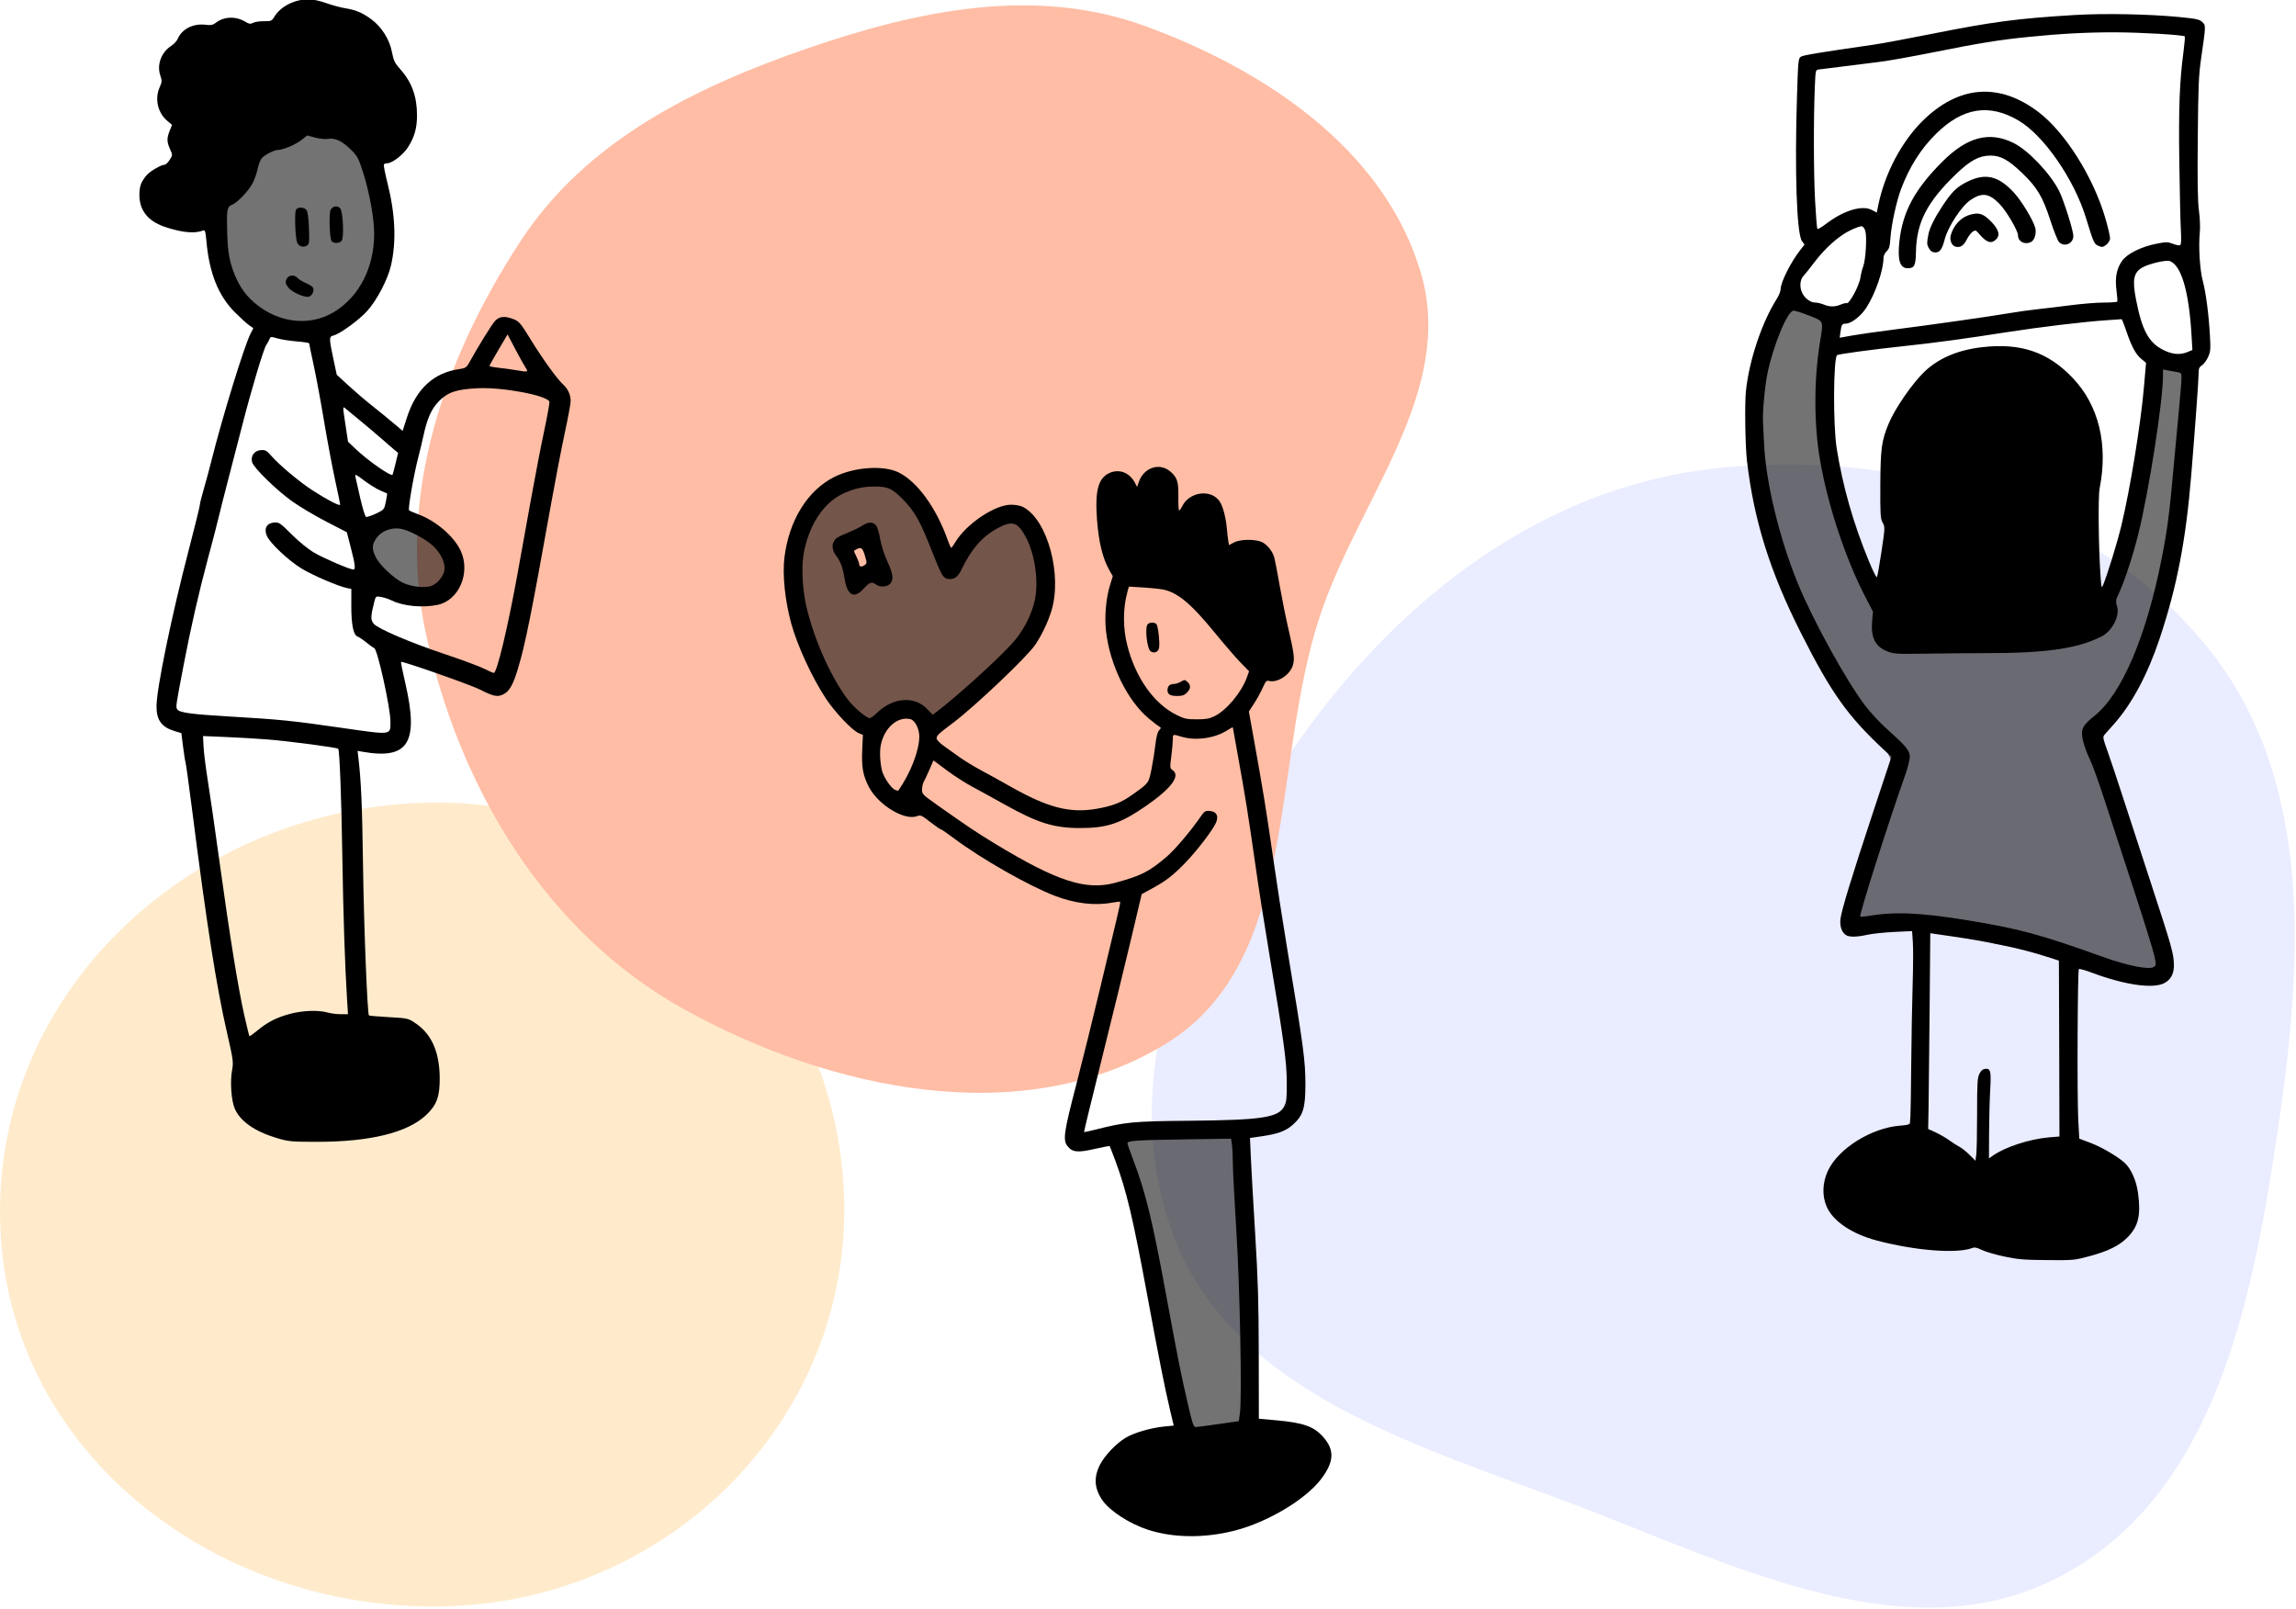 <?xml version="1.0" encoding="UTF-8" standalone="no"?>
<!-- Created with Inkscape (http://www.inkscape.org/) -->

<svg
   width="185.126mm"
   height="129.723mm"
   viewBox="0 0 185.126 129.723"
   version="1.1"
   id="svg5"
   xml:space="preserve"
   xmlns:inkscape="http://www.inkscape.org/namespaces/inkscape"
   xmlns:sodipodi="http://sodipodi.sourceforge.net/DTD/sodipodi-0.dtd"
   xmlns="http://www.w3.org/2000/svg"
   xmlns:svg="http://www.w3.org/2000/svg"><sodipodi:namedview
     id="namedview7"
     pagecolor="#ffffff"
     bordercolor="#000000"
     borderopacity="0.25"
     inkscape:showpageshadow="2"
     inkscape:pageopacity="0.0"
     inkscape:pagecheckerboard="0"
     inkscape:deskcolor="#d1d1d1"
     inkscape:document-units="mm"
     showgrid="false" /><defs
     id="defs2" /><g
     inkscape:label="Layer 1"
     inkscape:groupmode="layer"
     id="layer1"
     transform="translate(-11.217,-26.425)"><g
       id="g1193"
       style="display:none"><g
         style="fill:none"
         id="g1075"
         transform="matrix(0.349,0,0,0.349,65.364,152.878)"><path
           opacity="0.69"
           d="m 243.156,41.665 c 25.895,30.455 23.419,73.083 17.564,112.628 -5.875,39.676 -14.285,83.91 -49.506,103.098 C 176.6,276.249 136.691,256.03 99.887,241.915 62.572,227.603 18.961,215.949 5.266,178.403 -8.934,139.473 10.97,97.8 35.01,64.047 58.297,31.353 91.147,6.086 131.057,1.795 c 41.486,-4.461 85.071,8.082 112.099,39.87 z"
           fill="#e1e4ff"
           id="path1066" /></g><g
         style="fill:none"
         id="g1086"
         transform="matrix(0.338,0,0,0.338,77.701,13.279)"><path
           opacity="0.507"
           d="M 258.289,120.466 C 260.969,188.267 206.34,243.68 138.539,246.361 68.286,249.138 3.388,200.906 0.611,130.653 -2.202,59.501 57.688,3.834 128.84,1.021 197.572,-1.696 255.572,51.734 258.289,120.466 Z"
           fill="#ffcd82"
           fill-opacity="0.8"
           id="path1077" /></g><g
         style="fill:none"
         id="g1097"
         transform="matrix(0.361,0,0,0.361,25.605,75.044)"><path
           d="m 163.138,5.544 c 26.886,9.816 53.457,27.603 61.578,55.049 7.873,26.607 -13.86,50.481 -22.555,76.831 -11,33.341 -4.377,76.915 -34.256,95.352 C 136.026,252.447 92.823,243.291 60.076,225.101 29.154,207.925 9.784,175.458 2.43,140.859 -4.038,110.428 6.597,79.654 23.627,53.618 38.265,31.24 62.38,19.265 87.662,10.553 112.444,2.013 138.516,-3.446 163.138,5.544 Z"
           fill="#ffbda5"
           id="path1088" /></g><g
         id="g996"
         transform="matrix(0.781,0,0,0.781,25.542,38.33)"><path
           style="opacity:0.55;fill:#000000;stroke-width:0.147"
           d="m 130.574,108.113 c 0.198,-3.149 0.925,-6.602 1.606,-7.631 0.261,-0.394 0.45,-0.976 0.578,-1.776 0.172,-1.076 0.243,-1.238 0.738,-1.692 0.508,-0.466 0.604,-0.497 1.331,-0.437 0.639,0.053 3.595,1.32 4.272,1.831 1.479,1.117 -0.946,0.737 -1.309,3.25 -0.324,2.239 -0.475,7.901 -0.252,9.401 0.998,6.696 1.443,8.7 2.516,11.338 0.405,0.995 0.825,2.103 0.933,2.462 0.108,0.359 0.561,1.147 1.008,1.751 0.943,1.276 2.744,4.131 3.649,5.782 0.468,0.854 0.69,1.128 0.87,1.072 1.393,-0.428 9.468,-0.959 16.155,-1.063 2.836,-0.044 5.651,-0.09 6.255,-0.102 l 1.098,-0.023 -1.159,-1.655 c 0.059,-0.284 1.515,-0.338 1.689,-1.513 0.174,-1.175 0.548,-3.33 0.83,-4.789 0.583,-3.016 0.607,-3.176 1.317,-8.988 0.287,-2.35 0.647,-4.969 0.8,-5.82 0.153,-0.851 0.351,-2.078 0.439,-2.726 0.331,-2.416 0.903,-3.117 2.441,-2.989 0.883,0.073 1.244,0.315 1.604,1.073 0.331,0.698 0.289,1.642 -0.202,4.528 -0.405,2.381 -1.191,8.323 -1.409,10.65 -0.053,0.567 -0.385,2.523 -0.738,4.347 -0.353,1.823 -0.777,4.253 -0.942,5.398 -0.661,4.573 -1.431,7.043 -2.933,9.4 -0.884,1.388 -2.575,3.325 -3.282,3.76 -1.194,0.734 -1.194,0.734 -0.089,4.081 1.878,5.689 3.777,12.057 4.16,13.948 0.15,0.742 0.761,2.455 1.585,4.448 1.186,2.868 1.34,3.344 1.337,4.127 -0.003,1.013 -0.263,1.524 -1.01,1.985 -0.792,0.489 -1.759,0.374 -2.509,-0.298 -0.446,-0.399 -2.029,-0.878 -2.906,-0.878 -0.589,0 -1.037,-0.125 -1.838,-0.514 -1.562,-0.758 -3.2,-1.182 -6.239,-1.615 -3.608,-0.515 -4.678,-0.746 -6.252,-1.353 -2.583,-0.996 -5.559,-1.691 -7.241,-1.691 -0.58,0 -1.665,0.143 -2.409,0.318 -1.841,0.432 -2.507,0.329 -3.353,-0.517 -0.541,-0.541 -0.63,-0.716 -0.63,-1.248 0,-0.716 0.163,-1.086 0.756,-1.713 0.373,-0.395 0.463,-0.677 0.724,-2.284 0.177,-1.088 0.562,-2.612 0.949,-3.749 0.358,-1.054 0.888,-2.989 1.178,-4.301 0.289,-1.312 0.624,-2.663 0.744,-3.002 0.12,-0.339 0.218,-0.757 0.218,-0.929 0,-0.172 -0.381,-1.058 -0.847,-1.97 -0.466,-0.912 -0.974,-1.907 -1.129,-2.211 -0.155,-0.304 -0.791,-1.216 -1.412,-2.027 -2.142,-2.794 -5.976,-8.795 -7.292,-11.415 -2.474,-4.927 -3.566,-9.388 -4.275,-17.464 -0.211,-2.403 -0.225,-2.929 -0.122,-4.568 z"
           id="path992"
           sodipodi:nodetypes="csssssssssssccsccssssscsssssssssscsssssssssssssssssscsscc" /><path
           style="opacity:1;fill:#000000;stroke-width:0.146"
           d="m 129.43,106.343 c 0.357,-3.387 1.758,-7.577 3.4,-10.166 0.243,-0.384 0.443,-0.881 0.443,-1.104 0,-0.766 1.143,-3.033 2.207,-4.376 l 0.438,-0.553 -0.289,-0.407 c -0.578,-0.813 -0.812,-7.718 -0.544,-16.081 0.127,-3.966 0.145,-4.145 0.438,-4.331 0.271,-0.171 2.045,-0.464 7.972,-1.318 0.924,-0.133 3.782,-0.662 6.353,-1.176 6.838,-1.367 9.597,-1.733 15.991,-2.121 3.254,-0.197 8.287,-0.099 11.595,0.226 1.897,0.187 2.221,0.257 2.531,0.547 0.41,0.385 0.411,0.341 -0.104,3.912 -0.29,2.01 -0.334,3.008 -0.388,8.908 -0.046,4.945 -0.013,7.013 0.13,8.087 0.116,0.877 0.151,1.85 0.089,2.483 -0.148,1.519 0.014,4.1 0.332,5.275 0.341,1.26 0.658,3.663 0.791,6 0.091,1.587 0.071,1.833 -0.195,2.434 -0.163,0.368 -0.466,0.78 -0.674,0.917 -0.315,0.207 -0.379,0.359 -0.379,0.91 0,0.66 -0.383,5.938 -0.814,11.207 -0.595,7.284 -1.582,12.395 -3.506,18.163 -1.321,3.961 -3.071,7.237 -5.055,9.462 -0.417,0.468 -0.874,0.984 -1.016,1.146 -0.247,0.284 -0.235,0.355 0.315,1.898 0.315,0.882 1.104,3.247 1.754,5.255 0.65,2.008 2.064,6.345 3.143,9.638 2.177,6.643 2.408,7.465 2.441,8.673 0.028,1.011 -0.314,1.683 -1.058,2.081 -1.234,0.66 -4.389,0.212 -7.983,-1.135 -0.762,-0.286 -1.431,-0.475 -1.485,-0.42 -0.145,0.145 -0.203,14.247 -0.068,16.697 l 0.115,2.092 1.276,0.479 c 1.185,0.446 2.941,1.472 3.739,2.187 0.715,0.64 1.309,1.981 1.493,3.365 0.329,2.485 0.037,3.692 -1.191,4.924 -0.895,0.898 -2.156,1.517 -4.216,2.067 -1.645,0.44 -1.755,0.45 -4.683,0.424 -2.602,-0.022 -3.23,-0.075 -4.746,-0.399 -0.961,-0.206 -2.069,-0.531 -2.463,-0.723 -0.553,-0.27 -0.797,-0.318 -1.076,-0.212 -1.709,0.65 -6.32,0.288 -10.544,-0.828 -2.772,-0.732 -4.851,-2.133 -5.564,-3.749 -0.527,-1.194 -0.477,-2.675 0.133,-3.979 1.157,-2.472 4.821,-4.76 8.01,-5.001 0.841,-0.064 1.068,-0.13 1.077,-0.315 0.006,-0.129 0.03,-0.464 0.053,-0.746 0.023,-0.281 0.063,-2.844 0.088,-5.695 0.025,-2.851 0.095,-6.794 0.156,-8.762 0.061,-1.968 0.072,-4.13 0.025,-4.804 l -0.085,-1.226 -1.986,0.095 c -1.092,0.052 -2.413,0.191 -2.935,0.308 -1.128,0.254 -1.959,0.28 -2.345,0.073 -0.499,-0.267 -0.766,-0.99 -0.668,-1.81 0.117,-0.986 1.259,-4.722 3.664,-11.986 l 1.982,-5.987 -0.696,-0.644 c -4.139,-3.832 -5.968,-6.399 -9.371,-13.156 -3.399,-6.748 -5.163,-12.388 -5.932,-18.967 -0.194,-1.662 -0.264,-6.343 -0.115,-7.757 z m 2.005,5.768 c 0.176,4.278 1.689,10.556 3.758,15.592 1.683,4.098 5.355,10.755 7.449,13.508 0.566,0.744 1.663,1.92 2.438,2.613 2.122,1.898 2.491,2.347 2.497,3.044 0.003,0.321 -0.23,1.241 -0.516,2.044 -1.757,4.922 -5.12,15.507 -4.973,15.654 0.043,0.043 0.492,0.007 0.998,-0.08 2.837,-0.486 5.758,-0.352 10.97,0.504 5.701,0.936 7.97,1.552 14.922,4.046 2.796,1.003 5.173,1.464 5.652,1.096 0.229,-0.176 0.232,-0.272 0.036,-1.213 -0.117,-0.562 -1.159,-3.914 -2.316,-7.448 -1.157,-3.534 -2.611,-7.99 -3.231,-9.903 -0.62,-1.913 -1.343,-3.907 -1.607,-4.432 -0.264,-0.525 -0.589,-1.399 -0.722,-1.942 -0.327,-1.335 -0.15,-1.745 1.225,-2.843 3.027,-2.415 5.743,-8.757 7.449,-17.39 0.642,-3.248 0.885,-5.106 1.33,-10.149 0.167,-1.887 0.431,-4.738 0.588,-6.335 0.157,-1.597 0.286,-3.182 0.286,-3.523 0,-0.602 -0.015,-0.622 -0.548,-0.707 -0.301,-0.048 -0.761,-0.131 -1.022,-0.183 l -0.475,-0.095 -0.003,0.712 c -0.012,2.861 -1.527,12.589 -2.715,17.433 -0.578,2.354 -1.453,5.055 -2.122,6.543 -0.403,0.896 -0.424,1.024 -0.259,1.525 0.349,1.06 -0.525,2.771 -1.721,3.369 -2.694,1.349 -6.147,1.841 -12.895,1.839 -1.727,-5.9e-4 -4.684,0.024 -6.572,0.055 -3.152,0.052 -3.495,0.033 -4.204,-0.235 -1.371,-0.516 -1.89,-1.535 -1.723,-3.388 l 0.092,-1.025 -0.868,-1.677 c -2.176,-4.204 -4.113,-10.045 -4.985,-15.039 -0.686,-3.924 -0.701,-8.841 -0.04,-12.997 0.416,-2.619 0.5,-2.4 -1.18,-3.081 -0.794,-0.322 -1.583,-0.565 -1.752,-0.541 -0.682,0.097 -2.225,3.852 -2.87,6.981 -0.296,1.438 -0.565,4.496 -0.481,5.476 0.021,0.241 0.07,1.227 0.109,2.191 z m 4.244,-16.581 c 0.301,0.583 0.914,1.028 1.415,1.028 0.233,0 0.659,0.099 0.947,0.219 0.664,0.277 1.234,0.278 1.896,7.59e-4 0.287,-0.12 0.57,-0.188 0.629,-0.152 0.283,0.175 1.417,-1.924 1.55,-2.867 0.049,-0.348 0.185,-0.889 0.303,-1.202 0.268,-0.713 0.424,-3.203 0.243,-3.885 -0.081,-0.307 -0.241,-0.531 -0.399,-0.562 -0.145,-0.028 -0.74,0.185 -1.322,0.473 -1.272,0.629 -2.771,1.974 -3.963,3.555 -0.47,0.624 -1.003,1.291 -1.185,1.482 -0.392,0.413 -0.444,1.273 -0.115,1.909 z m 1.407,-10.29 c 0.09,1.687 0.205,3.111 0.256,3.166 0.051,0.055 0.487,-0.202 0.969,-0.569 1.949,-1.487 3.981,-2.101 5.068,-1.531 l 0.541,0.284 0.168,-0.821 c 0.709,-3.473 2.557,-6.994 4.882,-9.303 4.006,-3.979 8.52,-4.325 12.885,-0.988 2.92,2.233 5.999,7.104 7.347,11.625 0.329,1.104 0.578,2.182 0.553,2.395 -0.025,0.213 -0.223,0.519 -0.439,0.679 -0.343,0.255 -0.447,0.269 -0.833,0.109 -0.49,-0.203 -0.545,-0.325 -1.401,-3.122 -1.307,-4.267 -4.661,-9.113 -7.445,-10.756 -3.262,-1.924 -6.194,-1.457 -9.15,1.457 -1.685,1.661 -2.954,3.666 -3.883,6.133 -0.499,1.326 -1.066,3.929 -1.167,5.36 -0.071,1.011 -0.14,1.254 -0.429,1.526 -0.2,0.188 -0.344,0.492 -0.344,0.726 0,1.361 -0.901,3.973 -1.908,5.531 -0.6,0.928 -1.671,1.755 -2.274,1.755 -0.406,0 -0.471,0.102 -0.582,0.914 l -0.089,0.646 1.441,-0.256 c 0.792,-0.141 2.821,-0.429 4.507,-0.641 3.822,-0.48 10.718,-1.46 12.851,-1.827 0.883,-0.152 2.296,-0.349 3.14,-0.439 0.843,-0.09 2.519,-0.291 3.724,-0.448 1.205,-0.156 2.827,-0.285 3.606,-0.285 0.778,-4.4e-4 1.442,-0.05 1.476,-0.11 0.033,-0.06 -0.006,-0.618 -0.088,-1.24 -0.185,-1.407 0.019,-2.448 0.645,-3.3 0.571,-0.776 2.103,-1.535 3.755,-1.86 1.133,-0.223 1.26,-0.222 1.858,0.006 0.353,0.135 0.714,0.201 0.802,0.147 0.109,-0.067 0.131,-0.615 0.07,-1.727 -0.05,-0.895 -0.127,-4.284 -0.171,-7.531 -0.083,-5.992 0.026,-8.841 0.463,-12.156 0.118,-0.898 0.181,-1.666 0.14,-1.708 -0.17,-0.17 -4.873,-0.447 -7.689,-0.453 -3.153,-0.007 -5.992,0.145 -9.686,0.516 -3.158,0.317 -5.406,0.681 -10.305,1.665 -2.385,0.479 -5.149,0.972 -6.143,1.095 -0.994,0.123 -2.826,0.353 -4.071,0.511 -1.245,0.158 -2.428,0.306 -2.629,0.328 -0.363,0.04 -0.366,0.051 -0.445,1.866 -0.151,3.454 -0.14,9.571 0.024,12.632 z m 9.34,4.554 c 0.358,-3.305 1.705,-5.8 4.792,-8.873 2.743,-2.731 5.2,-3.362 7.878,-2.023 1.628,0.814 4.059,3.385 5.029,5.319 0.497,0.991 1.567,4.38 1.567,4.961 0,0.853 -0.988,1.279 -1.584,0.683 -0.148,-0.148 -0.576,-1.216 -0.951,-2.373 -0.853,-2.636 -1.461,-3.661 -3.114,-5.255 -1.537,-1.481 -2.412,-1.963 -3.552,-1.953 -1.242,0.01 -2.236,0.549 -3.807,2.063 -3.202,3.086 -4.364,5.348 -4.425,8.608 -0.028,1.521 -0.173,1.808 -0.91,1.808 -0.869,0 -1.148,-0.897 -0.924,-2.966 z m 3.208,-0.779 c 0.144,-0.726 0.688,-1.83 1.539,-3.119 1.066,-1.616 1.603,-2.142 2.776,-2.722 1.997,-0.987 3.43,-0.656 5.146,1.189 0.836,0.899 2.112,2.995 2.37,3.893 0.169,0.589 -0.053,1.374 -0.447,1.585 -0.682,0.365 -1.458,-0.023 -1.458,-0.73 0,-0.519 -1.298,-2.72 -2.064,-3.497 -1.154,-1.173 -1.923,-1.271 -3.203,-0.408 -0.986,0.664 -2.503,2.985 -2.852,4.362 -0.263,1.039 -0.541,1.441 -0.994,1.438 -0.388,-0.003 -0.584,-0.135 -0.795,-0.536 -0.187,-0.356 -0.19,-0.577 -0.016,-1.455 z m 2.48,0.086 c 0.298,-1.083 1.113,-1.966 2.082,-2.254 1.028,-0.305 1.513,-0.152 2.405,0.761 0.848,0.868 1.013,1.525 0.5,1.99 -0.541,0.489 -1.045,0.304 -1.896,-0.698 -0.308,-0.363 -0.366,-0.38 -0.657,-0.193 -0.176,0.113 -0.468,0.496 -0.65,0.851 -0.368,0.72 -0.716,0.946 -1.252,0.812 -0.424,-0.106 -0.682,-0.723 -0.532,-1.269 z m -12.64,23.567 c 0.674,4.243 1.838,8.324 3.582,12.558 0.424,1.029 0.818,1.818 0.876,1.752 0.058,-0.065 0.286,-1.339 0.508,-2.831 0.398,-2.679 0.4,-2.719 0.131,-3.213 -0.247,-0.453 -0.271,-0.846 -0.258,-4.151 0.016,-4.039 0.137,-4.925 0.927,-6.823 0.699,-1.68 2.635,-4.484 3.973,-5.755 1.558,-1.48 3.681,-2.386 6.325,-2.697 4.3,-0.507 7.33,0.513 10.076,3.395 2.889,3.03 3.947,7.367 2.987,12.245 -0.181,0.918 -0.119,6.629 0.105,9.761 0.09,1.253 0.112,1.329 0.276,0.938 0.481,-1.143 1.581,-4.721 2.036,-6.621 0.975,-4.072 2.139,-11.223 2.492,-15.306 l 0.232,-2.685 -0.525,-0.433 c -0.621,-0.511 -1.091,-1.393 -1.679,-3.141 -0.236,-0.703 -0.466,-1.27 -0.51,-1.259 -0.044,0.011 -0.786,0.063 -1.649,0.116 -2.317,0.143 -7.406,0.752 -11.061,1.324 -4.635,0.725 -8.071,1.191 -11.318,1.534 -3.468,0.367 -7.338,0.888 -7.477,1.008 -0.415,0.356 -0.45,7.755 -0.049,10.284 z m 10.966,75.803 c 0.454,0.208 1.131,0.6 1.504,0.871 0.373,0.271 0.884,0.598 1.136,0.726 0.252,0.128 0.753,0.528 1.113,0.888 l 0.654,0.654 0.092,-0.67 c 0.051,-0.369 0.092,-2.419 0.092,-4.556 1.4e-4,-3.407 0.032,-3.949 0.256,-4.397 0.182,-0.364 0.368,-0.524 0.647,-0.556 0.594,-0.069 0.669,0.259 0.546,2.382 -0.06,1.044 -0.115,3.168 -0.122,4.72 l -0.013,2.821 0.436,-0.311 c 1.33,-0.947 4.087,-1.845 6.206,-2.022 l 1.166,-0.097 -0.024,-9.127 c -0.013,-5.02 -0.029,-9.403 -0.034,-9.741 l -0.01,-0.614 -1.358,-0.435 c -2.818,-0.903 -6.242,-1.636 -10.544,-2.258 l -2.337,-0.338 -0.073,8.482 c -0.04,4.665 -0.093,9.544 -0.117,10.841 l -0.044,2.359 z M 172.632,96.214 c 0.659,3.406 1.401,4.784 3.008,5.588 1.022,0.511 1.87,0.583 2.71,0.232 l 0.528,-0.221 -0.102,-1.714 c -0.287,-4.839 -1.151,-7.736 -2.428,-8.141 -0.422,-0.134 -2.281,0.303 -2.987,0.702 -0.996,0.562 -1.157,1.348 -0.73,3.555 z"
           id="path988" /></g><g
         id="g1004"
         transform="matrix(0.867,0,0,0.867,14.395,20.869)"><path
           style="opacity:0.55;fill:#000000;stroke-width:0.162"
           d="m 39.732,179.617 c 0.156,-0.927 0.725,-2.818 1.025,-3.406 0.177,-0.347 0.533,-0.871 0.79,-1.164 0.354,-0.403 0.497,-0.769 0.586,-1.502 0.518,-4.246 2.911,-6.656 5.262,-5.302 0.387,0.223 0.443,0.208 0.945,-0.261 0.686,-0.641 1.593,-0.894 2.412,-0.674 0.676,0.182 1.542,0.982 1.798,1.66 0.12,0.318 0.315,0.465 0.719,0.54 1.389,0.261 2.106,1.267 2.299,3.231 0.061,0.623 0.204,1.242 0.316,1.376 0.112,0.134 0.34,0.498 0.507,0.809 0.743,1.391 0.06,10.479 -0.933,12.408 -0.459,0.892 -1.455,1.51 -2.435,1.51 -0.45,0 -0.732,1.222 -1.65,1.755 -1.517,0.882 -3.972,0.669 -4.876,0.667 -0.356,-8.1e-4 -0.939,-0.134 -1.296,-0.296 -0.62,-0.282 -1.698,-1.323 -1.698,-1.641 0,-0.083 -0.382,-0.396 -0.85,-0.695 -1.04,-0.666 -1.641,-1.505 -2.146,-3 -0.752,-2.223 -1.039,-4.449 -0.776,-6.015 z m 16.407,33.356 c 0.514,-1.283 1.795,-1.035 3.116,-1.03 1.695,0.007 4.683,1.758 5.229,3.063 0.367,0.878 0.285,2.15 -0.184,2.839 -0.597,0.878 -2.527,1.8 -3.768,1.799 -2.328,-0.002 -4.577,-2.105 -4.555,-4.261 0.005,-0.49 0.077,-2.201 0.161,-2.411 z"
           id="path990"
           sodipodi:nodetypes="sssssssscsssssscsssssscsscss" /><path
           style="fill:#000000;stroke-width:0.157"
           d="m 31.481,175.459 c 0.115,-0.259 0.386,-0.66 0.603,-0.89 0.407,-0.433 1.525,-1.073 1.881,-1.076 0.111,-8.2e-4 0.35,-0.231 0.53,-0.511 0.321,-0.499 0.322,-0.521 0.043,-1.137 -0.353,-0.781 -0.36,-1.159 -0.041,-1.958 l 0.252,-0.629 -0.51,-0.429 c -1.019,-0.858 -1.356,-2.354 -0.805,-3.58 0.249,-0.553 0.256,-0.694 0.065,-1.246 -0.392,-1.137 0.109,-2.483 1.176,-3.159 0.273,-0.173 0.579,-0.509 0.681,-0.747 0.454,-1.059 1.679,-1.663 3.014,-1.483 0.494,0.066 0.738,0.015 1.032,-0.216 0.856,-0.673 2.121,-0.721 3.127,-0.117 0.411,0.246 0.568,0.269 0.845,0.121 0.187,-0.1 0.707,-0.178 1.155,-0.172 0.734,0.009 0.841,-0.035 1.079,-0.438 0.672,-1.138 2.171,-1.902 3.714,-1.893 0.395,0.002 1.213,0.183 1.818,0.403 0.605,0.219 1.507,0.464 2.003,0.544 1.149,0.185 1.845,0.478 2.799,1.178 1.095,0.804 1.947,2.154 2.195,3.478 0.17,0.908 0.308,1.193 0.897,1.851 1.216,1.358 1.771,2.89 1.771,4.888 0,1.359 -0.274,2.328 -0.96,3.397 -0.517,0.806 -1.678,1.702 -2.205,1.702 -0.151,0 -0.312,0.06 -0.357,0.134 -0.046,0.074 0.123,0.95 0.375,1.948 0.836,3.31 0.965,6.229 0.386,8.762 -0.346,1.513 -1.496,3.717 -2.547,4.878 -0.889,0.983 -2.884,2.429 -3.597,2.608 -0.459,0.115 -0.459,0.293 0.004,2.466 l 0.363,1.7 1.247,1.148 c 0.686,0.631 1.811,1.594 2.501,2.139 0.69,0.545 1.706,1.373 2.258,1.839 l 1.004,0.847 0.448,-1.4 c 0.983,-3.07 2.854,-4.799 5.601,-5.175 0.569,-0.078 0.756,-0.187 0.96,-0.558 0.959,-1.742 2.475,-4.197 2.814,-4.559 0.472,-0.503 1.039,-0.556 1.992,-0.186 0.559,0.217 0.769,0.466 1.77,2.103 1.269,2.076 2.838,4.251 3.509,4.867 0.504,0.462 0.777,1.079 0.777,1.755 0,0.255 -0.279,1.76 -0.62,3.346 -0.341,1.585 -0.98,4.891 -1.42,7.345 -2.169,12.094 -2.771,15.092 -3.562,17.743 -0.515,1.724 -0.926,2.444 -1.568,2.749 -0.633,0.301 -1.034,0.217 -2.495,-0.522 -1.023,-0.517 -8.263,-3.053 -8.381,-2.936 -0.029,0.029 0.173,1.031 0.45,2.227 1.474,6.375 0.347,8.195 -4.542,7.333 l -0.528,-0.093 0.082,0.689 c 0.295,2.481 0.411,5.138 0.496,11.375 0.087,6.404 0.46,15.907 0.631,16.077 0.037,0.037 0.992,0.12 2.121,0.182 2.034,0.113 2.061,0.12 2.9,0.697 1.658,1.142 2.484,3.035 2.508,5.752 0.018,2.007 -0.313,2.907 -1.47,3.989 -1.982,1.854 -5.961,2.827 -11.555,2.826 -2.806,-3.1e-4 -3.071,-0.026 -4.4,-0.431 -2.265,-0.69 -3.783,-1.757 -4.366,-3.07 -0.38,-0.857 -0.526,-2.897 -0.294,-4.132 0.155,-0.828 0.114,-1.132 -0.531,-3.929 -1.136,-4.924 -2.175,-11.567 -3.768,-24.091 -0.308,-2.42 -0.602,-4.537 -0.653,-4.705 -0.051,-0.167 -0.172,-0.938 -0.269,-1.712 l -0.177,-1.408 -0.632,-0.186 c -1.461,-0.429 -2.019,-1.172 -2.01,-2.676 0.011,-1.902 1.602,-9.616 3.428,-16.62 0.648,-2.485 1.18,-4.642 1.182,-4.793 0.002,-0.151 0.181,-0.876 0.398,-1.611 0.217,-0.735 0.607,-2.184 0.868,-3.222 1.141,-4.548 3.451,-12.05 4.11,-13.347 l 0.314,-0.618 -0.45,-0.312 c -0.247,-0.172 -0.932,-0.796 -1.521,-1.387 -1.758,-1.763 -2.718,-4.167 -3.022,-7.565 -0.094,-1.047 -0.147,-1.212 -0.366,-1.124 -0.622,0.252 -1.538,0.253 -2.66,0.005 -2.227,-0.494 -3.344,-1.209 -3.874,-2.481 -0.296,-0.709 -0.306,-1.918 -0.022,-2.559 z m 3.832,55.979 c 0.218,0.343 1.489,0.516 5.534,0.754 5.417,0.318 6.565,0.434 11.964,1.21 5.387,0.775 5.167,0.804 5.167,-0.687 0,-1.452 -1.378,-7.686 -1.724,-7.802 -0.099,-0.033 -0.476,-0.301 -0.838,-0.596 -0.363,-0.295 -0.782,-0.579 -0.933,-0.631 -0.442,-0.152 -0.669,-1.254 -0.666,-3.228 l 0.003,-1.834 -0.439,-0.088 c -0.941,-0.188 -3.725,-1.386 -4.886,-2.102 -1.393,-0.859 -3.333,-2.692 -3.663,-3.46 -0.33,-0.769 -0.019,-1.351 0.757,-1.416 0.534,-0.045 0.667,0.045 1.888,1.268 0.764,0.765 1.773,1.583 2.411,1.953 1.05,0.609 3.772,1.777 4.142,1.777 0.26,0 0.201,-0.519 -0.269,-2.337 l -0.421,-1.629 -2.171,-1.121 c -1.194,-0.617 -2.82,-1.581 -3.613,-2.142 -1.685,-1.194 -4.144,-3.597 -4.295,-4.197 -0.165,-0.658 0.234,-1.215 0.911,-1.272 0.488,-0.041 0.637,0.035 1.095,0.563 0.871,1.003 2.99,2.784 4.397,3.698 1.572,1.02 2.969,1.744 2.969,1.537 0,-0.082 -0.244,-1.268 -0.543,-2.635 -0.299,-1.367 -0.827,-4.184 -1.174,-6.258 -0.347,-2.074 -0.846,-4.761 -1.107,-5.97 -0.262,-1.209 -0.476,-2.242 -0.476,-2.296 0,-0.054 -0.603,-0.147 -1.339,-0.207 -0.736,-0.06 -1.66,-0.205 -2.053,-0.323 -0.644,-0.194 -0.723,-0.189 -0.808,0.048 -0.052,0.144 -0.214,0.439 -0.361,0.655 -0.289,0.427 -1.553,4.644 -2.52,8.408 -0.333,1.297 -1.001,3.878 -1.485,5.736 -0.484,1.858 -0.976,3.803 -1.095,4.322 -0.118,0.519 -0.615,2.428 -1.104,4.243 -0.967,3.594 -1.834,7.39 -2.583,11.315 -0.862,4.516 -0.854,4.461 -0.673,4.745 z m 3.242,7.592 c 0.216,1.34 0.786,5.3 1.268,8.801 1.05,7.639 1.968,13.31 2.62,16.187 0.264,1.167 0.504,2.147 0.533,2.178 0.029,0.031 0.393,-0.225 0.808,-0.569 1.113,-0.921 2.019,-1.391 3.427,-1.78 1.386,-0.383 3.082,-0.452 4.086,-0.166 0.346,0.098 0.974,0.179 1.397,0.18 l 0.768,8.2e-4 -0.101,-1.611 c -0.223,-3.541 -0.403,-8.998 -0.497,-15.048 -0.099,-6.381 -0.292,-11.43 -0.443,-11.58 -0.132,-0.132 -5.211,-0.804 -7.41,-0.98 -1.124,-0.09 -3.151,-0.211 -4.506,-0.268 l -2.463,-0.105 0.06,1.163 c 0.033,0.639 0.237,2.259 0.453,3.598 z m 2.452,-55.006 c 0.443,1.564 1.132,2.821 2.047,3.732 2.513,2.505 6.146,3.085 8.903,1.421 2.699,-1.629 4.292,-4.729 4.292,-8.351 0,-1.597 -0.502,-4.384 -1.165,-6.466 -0.507,-1.592 -0.616,-1.793 -1.382,-2.534 -0.907,-0.878 -1.645,-1.211 -2.392,-1.077 -0.265,0.047 -0.866,-0.015 -1.336,-0.14 l -0.854,-0.226 -0.574,0.461 c -0.608,0.489 -1.987,1.079 -2.52,1.079 -0.409,0 -1.409,0.509 -1.742,0.887 -0.142,0.16 -0.336,0.665 -0.432,1.122 -0.096,0.457 -0.323,1.121 -0.504,1.476 -0.426,0.835 -1.6,2.087 -2.183,2.329 -0.577,0.239 -0.622,0.488 -0.549,3.066 0.041,1.463 0.153,2.377 0.391,3.221 z m 5.982,1.533 c 0.202,-0.346 0.824,-0.356 1.105,-0.018 0.117,0.141 0.507,0.383 0.866,0.537 0.359,0.154 0.703,0.36 0.764,0.459 0.191,0.309 -0.058,0.906 -0.416,0.999 -0.458,0.12 -1.793,-0.468 -2.18,-0.96 -0.346,-0.44 -0.371,-0.62 -0.139,-1.018 z m 0.965,-7.319 c 0.266,-0.266 0.834,-0.228 1.083,0.073 0.142,0.171 0.233,0.829 0.272,1.95 0.054,1.591 0.038,1.703 -0.273,1.869 -0.425,0.227 -0.929,-0.021 -1.027,-0.506 -0.193,-0.956 -0.23,-3.212 -0.055,-3.386 z m 3.661,0.062 c 0.205,-0.413 0.745,-0.498 1.025,-0.16 0.297,0.358 0.417,3.127 0.149,3.449 -0.237,0.286 -0.845,0.308 -1.064,0.039 -0.221,-0.271 -0.309,-2.928 -0.111,-3.328 z m 1.591,22.934 0.261,1.729 0.801,0.761 c 1.339,1.272 3.76,2.961 3.937,2.747 0.023,-0.028 0.165,-0.561 0.315,-1.186 l 0.274,-1.136 -0.527,-0.435 c -0.29,-0.239 -0.845,-0.721 -1.234,-1.07 -0.389,-0.349 -1.344,-1.159 -2.122,-1.8 -0.778,-0.641 -1.538,-1.268 -1.689,-1.394 -0.336,-0.279 -0.335,-0.333 -0.016,1.784 z m 1.563,7.734 c 0.238,1.055 0.514,1.95 0.613,1.988 0.098,0.038 0.575,-0.118 1.058,-0.347 0.858,-0.405 0.884,-0.436 1.051,-1.267 0.094,-0.469 0.153,-0.862 0.132,-0.874 -0.022,-0.012 -0.358,-0.159 -0.746,-0.327 -0.389,-0.168 -1.158,-0.645 -1.709,-1.061 -0.874,-0.659 -0.991,-0.709 -0.917,-0.393 0.047,0.199 0.28,1.225 0.518,2.281 z m 1.439,13.368 c 0.463,0.529 3.946,2.017 7.463,3.189 1.838,0.613 3.751,1.321 4.25,1.573 0.5,0.253 0.974,0.459 1.054,0.459 0.329,0 1.461,-4.724 2.506,-10.461 0.345,-1.896 0.988,-5.453 1.427,-7.905 0.44,-2.452 1.08,-5.774 1.424,-7.382 0.343,-1.608 0.592,-3.007 0.553,-3.109 -0.254,-0.662 -4.935,-1.548 -7.558,-1.429 -2.288,0.103 -3.213,0.403 -4.161,1.352 -0.813,0.813 -1.271,1.825 -1.676,3.704 -0.131,0.609 -0.369,1.602 -0.528,2.207 -0.491,1.869 -1.142,5.601 -1,5.724 0.074,0.065 0.489,0.247 0.921,0.404 1.915,0.7 3.844,2.345 4.564,3.892 1.082,2.324 -0.162,5.27 -2.432,5.757 -1.585,0.34 -3.68,0.146 -4.882,-0.453 -0.303,-0.151 -0.812,-0.321 -1.132,-0.379 -0.57,-0.103 -0.585,-0.093 -0.735,0.49 -0.402,1.566 -0.412,1.964 -0.059,2.367 z m 0.207,-7.094 c 0.399,0.824 1.912,2.252 2.886,2.723 0.899,0.435 2.415,0.593 3.073,0.32 0.632,-0.262 1.223,-0.981 1.346,-1.64 0.133,-0.71 -0.347,-1.772 -1.153,-2.551 -0.803,-0.775 -2.676,-1.763 -3.577,-1.887 -0.985,-0.135 -2.01,0.281 -2.512,1.019 -0.474,0.697 -0.488,1.138 -0.064,2.014 z M 69.489,195.098 c 0.54,0.057 1.367,0.17 1.836,0.251 1.314,0.227 1.35,0.217 1.018,-0.285 -0.157,-0.238 -0.65,-1.126 -1.095,-1.974 l -0.81,-1.542 -0.957,1.621 c -0.527,0.891 -0.961,1.667 -0.966,1.723 -0.005,0.056 0.433,0.149 0.974,0.206 z"
           id="path986" /></g><g
         id="g1000"
         transform="matrix(0.867,0,0,0.867,38.255,36.406)"
         inkscape:export-filename="index-illustration.svg"
         inkscape:export-xdpi="96"
         inkscape:export-ydpi="96"><path
           style="opacity:0.55;fill:#000000;stroke-width:0.126"
           d="m 13.514,14.563 c 0.058,-0.216 0.19,-0.463 0.294,-0.549 0.104,-0.086 0.189,-0.351 0.189,-0.588 0,-0.637 0.251,-1.019 1.276,-1.937 1.974,-1.768 2.946,-2.212 5.275,-2.407 1.523,-0.127 1.612,-0.122 2.16,0.144 0.314,0.152 0.931,0.657 1.37,1.123 0.689,0.73 0.92,1.112 1.688,2.789 0.49,1.069 1.049,2.433 1.244,3.032 l 0.353,1.089 0.939,-1.277 c 2.237,-3.042 3.93,-4.015 5.553,-3.193 0.75,0.379 1.294,1.135 1.573,2.186 0.126,0.474 0.355,1.015 0.509,1.204 0.487,0.594 0.592,1.148 0.518,2.725 -0.078,1.651 -0.297,2.604 -0.869,3.779 -0.528,1.084 -1.733,2.318 -2.448,2.507 -0.327,0.086 -1.918,2.57 -2.129,2.823 -2.957,0.246 -2.893,2.945 -4.446,3.587 -1.123,0.428 -2.216,-0.595 -2.896,-1.32 -0.226,-0.241 -0.415,-0.307 -0.878,-0.307 -0.539,0 -0.618,0.04 -0.919,0.471 -0.979,1.401 -2.52,1.521 -3.72,0.289 C 17.773,30.345 17.347,29.684 16.962,28.888 16.632,28.205 15.905,26.804 15.347,25.773 14.42,24.062 14.331,23.834 14.31,23.135 14.297,22.714 14.196,22.002 14.085,21.552 13.689,19.943 13.311,15.323 13.514,14.563 Z m 4.054,1.441 c 0.305,0.608 0.652,1.441 0.769,1.851 0.118,0.41 0.23,0.764 0.25,0.787 0.052,0.059 2.612,-0.864 2.747,-0.99 0.093,-0.087 -0.362,-3.866 -0.479,-3.984 -0.033,-0.033 -1.587,0.153 -2.414,0.287 -0.354,0.058 -1.429,0.718 -1.429,0.878 0,0.036 0.25,0.562 0.555,1.17 z m 26.729,54.619 c 0.71,-1.237 1.861,-1.513 3.778,-0.904 0.885,0.281 0.977,0.289 1.164,0.102 0.156,-0.156 0.518,-0.213 1.557,-0.245 l 1.354,-0.042 2.788,0.392 c 1.842,0.259 0.025,1.257 0.025,3.741 0,0.953 0.111,3.118 0.247,4.811 0.521,6.498 0.669,11.674 0.373,13.052 -0.113,0.528 -0.082,0.906 0.197,2.425 0.182,0.99 0.334,2.143 0.337,2.562 0.011,1.674 -1.058,2.619 -2.593,2.291 -0.49,-0.104 -0.613,-0.087 -0.883,0.126 -0.694,0.546 -1.897,0.388 -2.456,-0.323 -0.707,-0.898 -1.755,-5.3 -2.745,-11.528 -0.918,-5.774 -1.518,-8.656 -2.669,-12.817 -0.552,-1.996 -0.712,-3.227 -0.473,-3.644 z"
           id="path984"
           sodipodi:nodetypes="scssscssscssscsscccsscsscscsssccccsssssccssssscscsssss" /><path
           style="fill:#000000;stroke-width:0.124"
           d="m 12.481,16.235 c 0.436,-3.437 2.148,-6.194 4.621,-7.443 1.833,-0.925 4.568,-1.123 5.982,-0.431 1.757,0.86 3.529,3.309 4.607,6.37 0.126,0.358 0.26,0.65 0.298,0.648 0.038,-0.002 0.208,-0.238 0.379,-0.525 1.005,-1.688 3.673,-3.485 5.174,-3.484 0.437,3.73e-4 0.881,0.084 1.13,0.213 2.273,1.18 3.666,6.327 2.623,9.692 -0.316,1.02 -0.928,2.296 -1.5,3.129 -0.788,1.148 -5.614,5.729 -7.636,7.249 -1.386,1.041 -1.528,1.178 -1.528,1.459 0,0.122 0.3,0.431 0.686,0.705 0.377,0.268 1.034,0.737 1.458,1.042 0.424,0.305 1.302,0.839 1.951,1.187 0.648,0.347 1.905,1.043 2.792,1.545 3.455,1.957 5.502,2.486 7.973,2.06 1.499,-0.259 2.308,-0.576 3.335,-1.309 1.562,-1.115 1.517,-1.056 1.783,-2.363 0.132,-0.648 0.295,-1.675 0.364,-2.282 0.084,-0.74 0.197,-1.182 0.343,-1.344 0.208,-0.23 0.208,-0.247 6.2e-4,-0.363 -0.12,-0.067 -0.543,-0.393 -0.942,-0.725 -2.004,-1.667 -3.644,-5.015 -3.993,-8.149 -0.152,-1.365 -0.003,-3.052 0.38,-4.292 l 0.25,-0.81 -0.309,-0.541 c -0.637,-1.114 -1.007,-2.635 -1.162,-4.775 -0.193,-2.665 0.125,-3.821 1.179,-4.287 0.906,-0.401 1.866,-0.023 2.357,0.927 l 0.196,0.38 0.162,-0.47 c 0.458,-1.332 1.913,-1.822 2.912,-0.981 0.657,0.553 0.785,0.95 0.763,2.369 -0.011,0.7 0.022,1.271 0.073,1.269 0.051,-0.002 0.181,-0.18 0.287,-0.396 0.661,-1.342 2.648,-1.62 3.458,-0.483 0.313,0.44 0.599,1.495 0.692,2.557 0.042,0.478 0.105,1.02 0.14,1.205 l 0.063,0.337 0.455,-0.244 c 0.51,-0.273 1.641,-0.327 2.407,-0.115 0.549,0.152 1.167,0.847 1.347,1.516 0.069,0.256 0.293,1.419 0.497,2.583 0.204,1.164 0.56,2.937 0.791,3.939 0.553,2.4 0.613,2.859 0.451,3.462 -0.246,0.912 -1.437,1.699 -2.251,1.487 -0.21,-0.055 -0.305,0.052 -0.563,0.637 -0.171,0.387 -0.531,1.042 -0.8,1.456 l -0.49,0.752 0.434,2.412 c 0.883,4.908 1.18,6.731 1.797,11.036 0.347,2.423 0.962,6.387 1.366,8.81 1.486,8.913 1.661,10.221 1.661,12.408 7.1e-5,2.22 -0.21,2.903 -1.153,3.751 -0.674,0.606 -1.395,0.872 -2.968,1.097 l -1.033,0.147 0.08,1.815 c 0.044,0.998 0.225,4.188 0.402,7.088 0.264,4.323 0.324,6.349 0.333,11.242 l 0.011,5.969 1.613,0.144 c 2.502,0.224 3.477,0.564 4.332,1.51 1.112,1.231 1.072,2.323 -0.146,3.94 -1.444,1.917 -4.994,4.035 -8.071,4.816 -2.787,0.707 -5.651,0.68 -8.009,-0.075 -1.717,-0.55 -3.593,-1.761 -4.275,-2.76 -0.749,-1.096 -0.818,-2.122 -0.221,-3.3 0.424,-0.836 1.504,-1.974 2.368,-2.494 0.801,-0.482 2.331,-0.929 3.621,-1.059 L 48.679,97.008 48.33,95.537 C 47.851,93.519 47.275,90.621 46.236,84.993 44.89,77.708 44.297,75.198 43.25,72.378 42.979,71.648 42.741,71.034 42.72,71.013 c -0.021,-0.021 -0.667,0.104 -1.435,0.277 -1.57,0.354 -2.033,0.301 -2.492,-0.282 -0.433,-0.55 -0.328,-1.288 0.799,-5.619 0.577,-2.218 1.579,-6.267 2.228,-8.997 0.648,-2.73 1.348,-5.657 1.555,-6.506 0.207,-0.848 0.355,-1.564 0.328,-1.591 -0.027,-0.027 -0.371,0.011 -0.766,0.084 -1.611,0.298 -3.457,0.075 -5.325,-0.643 -2.437,-0.937 -6.82,-3.433 -9.334,-5.316 -0.63,-0.471 -1.192,-0.857 -1.251,-0.857 -0.058,0 -0.502,-0.308 -0.985,-0.683 -0.812,-0.631 -0.906,-0.673 -1.231,-0.549 -1.162,0.446 -3.594,-1.027 -4.478,-2.711 -0.553,-1.054 -0.694,-1.832 -0.622,-3.449 l 0.062,-1.401 -0.387,-0.158 c -0.608,-0.249 -2.22,-1.948 -3.06,-3.224 -1.282,-1.949 -2.636,-4.88 -3.213,-6.957 -0.586,-2.11 -0.838,-4.575 -0.632,-6.195 z m 2.038,4.607 c 0.688,2.993 2.242,6.498 3.809,8.591 0.533,0.712 1.54,1.597 2.031,1.786 0.086,0.033 0.409,-0.186 0.719,-0.487 1.486,-1.444 3.477,-1.605 4.657,-0.378 l 0.531,0.552 0.337,-0.255 c 1.823,-1.381 5.391,-4.6 6.959,-6.279 1.052,-1.126 1.876,-2.666 2.195,-4.101 0.381,-1.715 0.02,-4.297 -0.822,-5.877 -0.754,-1.414 -1.253,-1.578 -2.609,-0.855 -1.436,0.766 -2.454,1.924 -3.381,3.851 -0.349,0.726 -0.705,0.97 -1.279,0.877 -0.436,-0.07 -0.599,-0.359 -1.518,-2.697 -1.074,-2.732 -1.561,-3.59 -2.686,-4.733 -0.973,-0.988 -1.36,-1.159 -2.627,-1.16 -1.069,-9.673e-4 -1.935,0.201 -2.97,0.691 -1.828,0.868 -3.219,3.074 -3.632,5.765 -0.182,1.182 -0.059,3.218 0.284,4.71 z m 2.712,-6.297 c 0.154,-0.143 0.67,-0.407 1.148,-0.585 0.478,-0.179 1.067,-0.462 1.31,-0.63 0.531,-0.367 0.995,-0.39 1.29,-0.063 0.125,0.139 0.294,0.68 0.397,1.272 0.109,0.626 0.371,1.449 0.669,2.097 0.55,1.194 0.612,1.729 0.243,2.098 -0.293,0.293 -0.946,0.323 -1.296,0.058 -0.386,-0.292 -0.613,-0.218 -1.147,0.376 -0.889,0.989 -1.519,0.659 -1.777,-0.931 -0.176,-1.08 -0.36,-1.576 -0.799,-2.152 -0.408,-0.534 -0.423,-1.179 -0.037,-1.539 z m 1.954,1.677 c 0.136,0.283 0.248,0.6 0.248,0.706 0,0.232 0.249,0.249 0.53,0.037 0.191,-0.144 0.19,-0.205 -0.007,-0.868 -0.216,-0.723 -0.343,-0.819 -0.779,-0.585 -0.291,0.156 -0.292,0.09 0.008,0.711 z m 2.368,19.89 c 0.147,0.59 0.826,1.596 1.188,1.761 0.16,0.073 0.308,0.11 0.327,0.082 1.145,-1.644 1.949,-3.721 1.949,-5.039 0,-0.709 -0.401,-1.498 -0.815,-1.601 -1.197,-0.3 -2.455,0.806 -2.77,2.434 -0.114,0.591 -0.061,1.633 0.121,2.364 z m 4.984,3.082 c 3.145,2.216 3.737,2.613 5.517,3.695 5.727,3.481 8.448,4.372 11.142,3.65 2.429,-0.652 3.168,-1.023 4.803,-2.412 0.773,-0.657 2.219,-2.357 3.172,-3.73 0.374,-0.539 0.441,-0.582 0.866,-0.546 0.622,0.052 0.839,0.454 0.58,1.073 -0.278,0.666 -1.737,2.578 -2.84,3.723 -1.151,1.194 -1.824,1.715 -3.135,2.426 l -0.939,0.51 -1.044,4.405 c -0.574,2.423 -1.789,7.392 -2.699,11.044 -0.91,3.651 -1.639,6.655 -1.619,6.676 0.02,0.021 0.475,-0.074 1.012,-0.211 2.836,-0.721 3.519,-0.787 8.731,-0.835 6.845,-0.064 8.351,-0.295 8.881,-1.363 0.204,-0.411 0.238,-0.739 0.229,-2.219 -0.012,-1.943 -0.273,-3.861 -1.603,-11.788 -0.435,-2.593 -1.021,-6.335 -1.301,-8.314 -0.639,-4.504 -0.994,-6.727 -1.618,-10.131 -0.271,-1.477 -0.493,-2.72 -0.493,-2.763 0,-0.042 -0.213,0.064 -0.473,0.236 -1.162,0.769 -2.971,1.03 -4.315,0.622 -0.813,-0.246 -0.795,-0.252 -0.795,0.269 0,0.251 -0.064,0.953 -0.141,1.558 -0.137,1.065 -0.132,1.108 0.124,1.287 0.754,0.528 -0.125,1.702 -2.508,3.348 -2.338,1.615 -3.597,2.035 -6.098,2.035 -2.436,0 -3.949,-0.473 -7.024,-2.194 -1.05,-0.588 -2.414,-1.338 -3.031,-1.666 -0.617,-0.328 -1.675,-1.01 -2.351,-1.514 l -1.23,-0.917 -0.384,0.881 c -0.211,0.485 -0.45,0.993 -0.53,1.129 -0.08,0.136 -0.147,0.449 -0.149,0.693 -0.004,0.425 0.054,0.486 1.268,1.342 z M 44.366,24.469 c 0.769,3.006 2.487,5.423 4.593,6.46 0.717,0.353 0.925,0.397 1.865,0.397 0.859,0 1.169,-0.055 1.649,-0.291 1.124,-0.554 2.504,-2.209 3.013,-3.617 l 0.202,-0.558 -0.788,-0.807 C 54.468,25.609 53.371,24.339 52.464,23.23 50.239,20.508 48.973,19.471 47.589,19.238 47.22,19.176 46.376,19.094 45.712,19.056 l -1.206,-0.069 -0.142,0.524 c -0.415,1.531 -0.414,3.332 0.002,4.958 z m 1.894,-1.99 c 0.194,-0.194 0.655,-0.191 0.818,0.006 0.162,0.196 0.33,1.839 0.229,2.242 -0.09,0.357 -0.476,0.494 -0.775,0.275 -0.342,-0.25 -0.556,-2.239 -0.271,-2.524 z m 1.985,5.708 c 0.082,-0.082 0.283,-0.149 0.446,-0.149 0.163,0 0.457,-0.094 0.653,-0.21 0.337,-0.199 0.369,-0.198 0.609,0.019 0.336,0.304 0.32,0.632 -0.051,1.003 -0.24,0.24 -0.433,0.305 -0.906,0.305 -0.653,0 -0.899,-0.153 -0.899,-0.558 0,-0.143 0.067,-0.328 0.149,-0.409 z m -3.323,44.136 c 1.146,3.012 1.77,5.572 3.042,12.484 1.112,6.037 1.393,7.453 2.019,10.144 0.464,1.996 0.536,2.202 0.771,2.193 0.142,-0.005 1.096,-0.131 2.119,-0.279 l 1.861,-0.269 0.101,-0.745 c 0.201,-1.483 -0.002,-11.746 -0.338,-17.062 -0.175,-2.764 -0.318,-5.534 -0.319,-6.156 -6.45e-4,-0.622 -0.038,-1.395 -0.082,-1.719 l -0.081,-0.588 -4.417,0.066 c -4.411,0.066 -5.224,0.123 -5.224,0.363 0,0.07 0.247,0.776 0.548,1.568 z"
           id="path978" /></g></g><g
       id="g1225"><g
         style="fill:none"
         id="g1197"
         transform="matrix(0.349,0,0,0.349,103.907,63.547)"><path
           opacity="0.69"
           d="m 243.156,41.665 c 25.895,30.455 23.419,73.083 17.564,112.628 -5.875,39.676 -14.285,83.91 -49.506,103.098 C 176.6,276.249 136.691,256.03 99.887,241.915 62.572,227.603 18.961,215.949 5.266,178.403 -8.934,139.473 10.97,97.8 35.01,64.047 58.297,31.353 91.147,6.086 131.057,1.795 c 41.486,-4.461 85.071,8.082 112.099,39.87 z"
           fill="#e1e4ff"
           id="path1195" /></g><g
         style="fill:none"
         id="g1201"
         transform="matrix(0.264,0,0,0.264,11.081,90.888)"><path
           opacity="0.507"
           d="M 258.289,120.466 C 260.969,188.267 206.34,243.68 138.539,246.361 68.286,249.138 3.388,200.906 0.611,130.653 -2.202,59.501 57.688,3.834 128.84,1.021 197.572,-1.696 255.572,51.734 258.289,120.466 Z"
           fill="#ffcd82"
           fill-opacity="0.8"
           id="path1199" /></g><g
         style="fill:none"
         id="g1205"
         transform="matrix(0.361,0,0,0.361,44.65,26.524)"><path
           d="m 163.138,5.544 c 26.886,9.816 53.457,27.603 61.578,55.049 7.873,26.607 -13.86,50.481 -22.555,76.831 -11,33.341 -4.377,76.915 -34.256,95.352 C 136.026,252.447 92.823,243.291 60.076,225.101 29.154,207.925 9.784,175.458 2.43,140.859 -4.038,110.428 6.597,79.654 23.627,53.618 38.265,31.24 62.38,19.265 87.662,10.553 112.444,2.013 138.516,-3.446 163.138,5.544 Z"
           fill="#ffbda5"
           id="path1203" /></g><g
         id="g1211"
         transform="matrix(0.728,0,0,0.728,57.767,-19.474)"><path
           style="opacity:0.55;fill:#000000;stroke-width:0.147"
           d="m 130.574,108.113 c 0.198,-3.149 0.925,-6.602 1.606,-7.631 0.261,-0.394 0.45,-0.976 0.578,-1.776 0.172,-1.076 0.243,-1.238 0.738,-1.692 0.508,-0.466 0.604,-0.497 1.331,-0.437 0.639,0.053 3.595,1.32 4.272,1.831 1.479,1.117 -0.946,0.737 -1.309,3.25 -0.324,2.239 -0.475,7.901 -0.252,9.401 0.998,6.696 1.443,8.7 2.516,11.338 0.405,0.995 0.825,2.103 0.933,2.462 0.108,0.359 0.561,1.147 1.008,1.751 0.943,1.276 2.744,4.131 3.649,5.782 0.468,0.854 0.69,1.128 0.87,1.072 1.393,-0.428 9.468,-0.959 16.155,-1.063 2.836,-0.044 5.651,-0.09 6.255,-0.102 l 1.098,-0.023 -1.159,-1.655 c 0.059,-0.284 1.515,-0.338 1.689,-1.513 0.174,-1.175 0.548,-3.33 0.83,-4.789 0.583,-3.016 0.607,-3.176 1.317,-8.988 0.287,-2.35 0.647,-4.969 0.8,-5.82 0.153,-0.851 0.351,-2.078 0.439,-2.726 0.331,-2.416 0.903,-3.117 2.441,-2.989 0.883,0.073 1.244,0.315 1.604,1.073 0.331,0.698 0.289,1.642 -0.202,4.528 -0.405,2.381 -1.191,8.323 -1.409,10.65 -0.053,0.567 -0.385,2.523 -0.738,4.347 -0.353,1.823 -0.777,4.253 -0.942,5.398 -0.661,4.573 -1.431,7.043 -2.933,9.4 -0.884,1.388 -2.575,3.325 -3.282,3.76 -1.194,0.734 -1.194,0.734 -0.089,4.081 1.878,5.689 3.777,12.057 4.16,13.948 0.15,0.742 0.761,2.455 1.585,4.448 1.186,2.868 1.34,3.344 1.337,4.127 -0.003,1.013 -0.263,1.524 -1.01,1.985 -0.792,0.489 -1.759,0.374 -2.509,-0.298 -0.446,-0.399 -2.029,-0.878 -2.906,-0.878 -0.589,0 -1.037,-0.125 -1.838,-0.514 -1.562,-0.758 -3.2,-1.182 -6.239,-1.615 -3.608,-0.515 -4.678,-0.746 -6.252,-1.353 -2.583,-0.996 -5.559,-1.691 -7.241,-1.691 -0.58,0 -1.665,0.143 -2.409,0.318 -1.841,0.432 -2.507,0.329 -3.353,-0.517 -0.541,-0.541 -0.63,-0.716 -0.63,-1.248 0,-0.716 0.163,-1.086 0.756,-1.713 0.373,-0.395 0.463,-0.677 0.724,-2.284 0.177,-1.088 0.562,-2.612 0.949,-3.749 0.358,-1.054 0.888,-2.989 1.178,-4.301 0.289,-1.312 0.624,-2.663 0.744,-3.002 0.12,-0.339 0.218,-0.757 0.218,-0.929 0,-0.172 -0.381,-1.058 -0.847,-1.97 -0.466,-0.912 -0.974,-1.907 -1.129,-2.211 -0.155,-0.304 -0.791,-1.216 -1.412,-2.027 -2.142,-2.794 -5.976,-8.795 -7.292,-11.415 -2.474,-4.927 -3.566,-9.388 -4.275,-17.464 -0.211,-2.403 -0.225,-2.929 -0.122,-4.568 z"
           id="path1207"
           sodipodi:nodetypes="csssssssssssccsccssssscsssssssssscsssssssssssssssssscsscc" /><path
           style="opacity:1;fill:#000000;stroke-width:0.146"
           d="m 129.43,106.343 c 0.357,-3.387 1.758,-7.577 3.4,-10.166 0.243,-0.384 0.443,-0.881 0.443,-1.104 0,-0.766 1.143,-3.033 2.207,-4.376 l 0.438,-0.553 -0.289,-0.407 c -0.578,-0.813 -0.812,-7.718 -0.544,-16.081 0.127,-3.966 0.145,-4.145 0.438,-4.331 0.271,-0.171 2.045,-0.464 7.972,-1.318 0.924,-0.133 3.782,-0.662 6.353,-1.176 6.838,-1.367 9.597,-1.733 15.991,-2.121 3.254,-0.197 8.287,-0.099 11.595,0.226 1.897,0.187 2.221,0.257 2.531,0.547 0.41,0.385 0.411,0.341 -0.104,3.912 -0.29,2.01 -0.334,3.008 -0.388,8.908 -0.046,4.945 -0.013,7.013 0.13,8.087 0.116,0.877 0.151,1.85 0.089,2.483 -0.148,1.519 0.014,4.1 0.332,5.275 0.341,1.26 0.658,3.663 0.791,6 0.091,1.587 0.071,1.833 -0.195,2.434 -0.163,0.368 -0.466,0.78 -0.674,0.917 -0.315,0.207 -0.379,0.359 -0.379,0.91 0,0.66 -0.383,5.938 -0.814,11.207 -0.595,7.284 -1.582,12.395 -3.506,18.163 -1.321,3.961 -3.071,7.237 -5.055,9.462 -0.417,0.468 -0.874,0.984 -1.016,1.146 -0.247,0.284 -0.235,0.355 0.315,1.898 0.315,0.882 1.104,3.247 1.754,5.255 0.65,2.008 2.064,6.345 3.143,9.638 2.177,6.643 2.408,7.465 2.441,8.673 0.028,1.011 -0.314,1.683 -1.058,2.081 -1.234,0.66 -4.389,0.212 -7.983,-1.135 -0.762,-0.286 -1.431,-0.475 -1.485,-0.42 -0.145,0.145 -0.203,14.247 -0.068,16.697 l 0.115,2.092 1.276,0.479 c 1.185,0.446 2.941,1.472 3.739,2.187 0.715,0.64 1.309,1.981 1.493,3.365 0.329,2.485 0.037,3.692 -1.191,4.924 -0.895,0.898 -2.156,1.517 -4.216,2.067 -1.645,0.44 -1.755,0.45 -4.683,0.424 -2.602,-0.022 -3.23,-0.075 -4.746,-0.399 -0.961,-0.206 -2.069,-0.531 -2.463,-0.723 -0.553,-0.27 -0.797,-0.318 -1.076,-0.212 -1.709,0.65 -6.32,0.288 -10.544,-0.828 -2.772,-0.732 -4.851,-2.133 -5.564,-3.749 -0.527,-1.194 -0.477,-2.675 0.133,-3.979 1.157,-2.472 4.821,-4.76 8.01,-5.001 0.841,-0.064 1.068,-0.13 1.077,-0.315 0.006,-0.129 0.03,-0.464 0.053,-0.746 0.023,-0.281 0.063,-2.844 0.088,-5.695 0.025,-2.851 0.095,-6.794 0.156,-8.762 0.061,-1.968 0.072,-4.13 0.025,-4.804 l -0.085,-1.226 -1.986,0.095 c -1.092,0.052 -2.413,0.191 -2.935,0.308 -1.128,0.254 -1.959,0.28 -2.345,0.073 -0.499,-0.267 -0.766,-0.99 -0.668,-1.81 0.117,-0.986 1.259,-4.722 3.664,-11.986 l 1.982,-5.987 -0.696,-0.644 c -4.139,-3.832 -5.968,-6.399 -9.371,-13.156 -3.399,-6.748 -5.163,-12.388 -5.932,-18.967 -0.194,-1.662 -0.264,-6.343 -0.115,-7.757 z m 2.005,5.768 c 0.176,4.278 1.689,10.556 3.758,15.592 1.683,4.098 5.355,10.755 7.449,13.508 0.566,0.744 1.663,1.92 2.438,2.613 2.122,1.898 2.491,2.347 2.497,3.044 0.003,0.321 -0.23,1.241 -0.516,2.044 -1.757,4.922 -5.12,15.507 -4.973,15.654 0.043,0.043 0.492,0.007 0.998,-0.08 2.837,-0.486 5.758,-0.352 10.97,0.504 5.701,0.936 7.97,1.552 14.922,4.046 2.796,1.003 5.173,1.464 5.652,1.096 0.229,-0.176 0.232,-0.272 0.036,-1.213 -0.117,-0.562 -1.159,-3.914 -2.316,-7.448 -1.157,-3.534 -2.611,-7.99 -3.231,-9.903 -0.62,-1.913 -1.343,-3.907 -1.607,-4.432 -0.264,-0.525 -0.589,-1.399 -0.722,-1.942 -0.327,-1.335 -0.15,-1.745 1.225,-2.843 3.027,-2.415 5.743,-8.757 7.449,-17.39 0.642,-3.248 0.885,-5.106 1.33,-10.149 0.167,-1.887 0.431,-4.738 0.588,-6.335 0.157,-1.597 0.286,-3.182 0.286,-3.523 0,-0.602 -0.015,-0.622 -0.548,-0.707 -0.301,-0.048 -0.761,-0.131 -1.022,-0.183 l -0.475,-0.095 -0.003,0.712 c -0.012,2.861 -1.527,12.589 -2.715,17.433 -0.578,2.354 -1.453,5.055 -2.122,6.543 -0.403,0.896 -0.424,1.024 -0.259,1.525 0.349,1.06 -0.525,2.771 -1.721,3.369 -2.694,1.349 -6.147,1.841 -12.895,1.839 -1.727,-5.9e-4 -4.684,0.024 -6.572,0.055 -3.152,0.052 -3.495,0.033 -4.204,-0.235 -1.371,-0.516 -1.89,-1.535 -1.723,-3.388 l 0.092,-1.025 -0.868,-1.677 c -2.176,-4.204 -4.113,-10.045 -4.985,-15.039 -0.686,-3.924 -0.701,-8.841 -0.04,-12.997 0.416,-2.619 0.5,-2.4 -1.18,-3.081 -0.794,-0.322 -1.583,-0.565 -1.752,-0.541 -0.682,0.097 -2.225,3.852 -2.87,6.981 -0.296,1.438 -0.565,4.496 -0.481,5.476 0.021,0.241 0.07,1.227 0.109,2.191 z m 4.244,-16.581 c 0.301,0.583 0.914,1.028 1.415,1.028 0.233,0 0.659,0.099 0.947,0.219 0.664,0.277 1.234,0.278 1.896,7.59e-4 0.287,-0.12 0.57,-0.188 0.629,-0.152 0.283,0.175 1.417,-1.924 1.55,-2.867 0.049,-0.348 0.185,-0.889 0.303,-1.202 0.268,-0.713 0.424,-3.203 0.243,-3.885 -0.081,-0.307 -0.241,-0.531 -0.399,-0.562 -0.145,-0.028 -0.74,0.185 -1.322,0.473 -1.272,0.629 -2.771,1.974 -3.963,3.555 -0.47,0.624 -1.003,1.291 -1.185,1.482 -0.392,0.413 -0.444,1.273 -0.115,1.909 z m 1.407,-10.29 c 0.09,1.687 0.205,3.111 0.256,3.166 0.051,0.055 0.487,-0.202 0.969,-0.569 1.949,-1.487 3.981,-2.101 5.068,-1.531 l 0.541,0.284 0.168,-0.821 c 0.709,-3.473 2.557,-6.994 4.882,-9.303 4.006,-3.979 8.52,-4.325 12.885,-0.988 2.92,2.233 5.999,7.104 7.347,11.625 0.329,1.104 0.578,2.182 0.553,2.395 -0.025,0.213 -0.223,0.519 -0.439,0.679 -0.343,0.255 -0.447,0.269 -0.833,0.109 -0.49,-0.203 -0.545,-0.325 -1.401,-3.122 -1.307,-4.267 -4.661,-9.113 -7.445,-10.756 -3.262,-1.924 -6.194,-1.457 -9.15,1.457 -1.685,1.661 -2.954,3.666 -3.883,6.133 -0.499,1.326 -1.066,3.929 -1.167,5.36 -0.071,1.011 -0.14,1.254 -0.429,1.526 -0.2,0.188 -0.344,0.492 -0.344,0.726 0,1.361 -0.901,3.973 -1.908,5.531 -0.6,0.928 -1.671,1.755 -2.274,1.755 -0.406,0 -0.471,0.102 -0.582,0.914 l -0.089,0.646 1.441,-0.256 c 0.792,-0.141 2.821,-0.429 4.507,-0.641 3.822,-0.48 10.718,-1.46 12.851,-1.827 0.883,-0.152 2.296,-0.349 3.14,-0.439 0.843,-0.09 2.519,-0.291 3.724,-0.448 1.205,-0.156 2.827,-0.285 3.606,-0.285 0.778,-4.4e-4 1.442,-0.05 1.476,-0.11 0.033,-0.06 -0.006,-0.618 -0.088,-1.24 -0.185,-1.407 0.019,-2.448 0.645,-3.3 0.571,-0.776 2.103,-1.535 3.755,-1.86 1.133,-0.223 1.26,-0.222 1.858,0.006 0.353,0.135 0.714,0.201 0.802,0.147 0.109,-0.067 0.131,-0.615 0.07,-1.727 -0.05,-0.895 -0.127,-4.284 -0.171,-7.531 -0.083,-5.992 0.026,-8.841 0.463,-12.156 0.118,-0.898 0.181,-1.666 0.14,-1.708 -0.17,-0.17 -4.873,-0.447 -7.689,-0.453 -3.153,-0.007 -5.992,0.145 -9.686,0.516 -3.158,0.317 -5.406,0.681 -10.305,1.665 -2.385,0.479 -5.149,0.972 -6.143,1.095 -0.994,0.123 -2.826,0.353 -4.071,0.511 -1.245,0.158 -2.428,0.306 -2.629,0.328 -0.363,0.04 -0.366,0.051 -0.445,1.866 -0.151,3.454 -0.14,9.571 0.024,12.632 z m 9.34,4.554 c 0.358,-3.305 1.705,-5.8 4.792,-8.873 2.743,-2.731 5.2,-3.362 7.878,-2.023 1.628,0.814 4.059,3.385 5.029,5.319 0.497,0.991 1.567,4.38 1.567,4.961 0,0.853 -0.988,1.279 -1.584,0.683 -0.148,-0.148 -0.576,-1.216 -0.951,-2.373 -0.853,-2.636 -1.461,-3.661 -3.114,-5.255 -1.537,-1.481 -2.412,-1.963 -3.552,-1.953 -1.242,0.01 -2.236,0.549 -3.807,2.063 -3.202,3.086 -4.364,5.348 -4.425,8.608 -0.028,1.521 -0.173,1.808 -0.91,1.808 -0.869,0 -1.148,-0.897 -0.924,-2.966 z m 3.208,-0.779 c 0.144,-0.726 0.688,-1.83 1.539,-3.119 1.066,-1.616 1.603,-2.142 2.776,-2.722 1.997,-0.987 3.43,-0.656 5.146,1.189 0.836,0.899 2.112,2.995 2.37,3.893 0.169,0.589 -0.053,1.374 -0.447,1.585 -0.682,0.365 -1.458,-0.023 -1.458,-0.73 0,-0.519 -1.298,-2.72 -2.064,-3.497 -1.154,-1.173 -1.923,-1.271 -3.203,-0.408 -0.986,0.664 -2.503,2.985 -2.852,4.362 -0.263,1.039 -0.541,1.441 -0.994,1.438 -0.388,-0.003 -0.584,-0.135 -0.795,-0.536 -0.187,-0.356 -0.19,-0.577 -0.016,-1.455 z m 2.48,0.086 c 0.298,-1.083 1.113,-1.966 2.082,-2.254 1.028,-0.305 1.513,-0.152 2.405,0.761 0.848,0.868 1.013,1.525 0.5,1.99 -0.541,0.489 -1.045,0.304 -1.896,-0.698 -0.308,-0.363 -0.366,-0.38 -0.657,-0.193 -0.176,0.113 -0.468,0.496 -0.65,0.851 -0.368,0.72 -0.716,0.946 -1.252,0.812 -0.424,-0.106 -0.682,-0.723 -0.532,-1.269 z m -12.64,23.567 c 0.674,4.243 1.838,8.324 3.582,12.558 0.424,1.029 0.818,1.818 0.876,1.752 0.058,-0.065 0.286,-1.339 0.508,-2.831 0.398,-2.679 0.4,-2.719 0.131,-3.213 -0.247,-0.453 -0.271,-0.846 -0.258,-4.151 0.016,-4.039 0.137,-4.925 0.927,-6.823 0.699,-1.68 2.635,-4.484 3.973,-5.755 1.558,-1.48 3.681,-2.386 6.325,-2.697 4.3,-0.507 7.33,0.513 10.076,3.395 2.889,3.03 3.947,7.367 2.987,12.245 -0.181,0.918 -0.119,6.629 0.105,9.761 0.09,1.253 0.112,1.329 0.276,0.938 0.481,-1.143 1.581,-4.721 2.036,-6.621 0.975,-4.072 2.139,-11.223 2.492,-15.306 l 0.232,-2.685 -0.525,-0.433 c -0.621,-0.511 -1.091,-1.393 -1.679,-3.141 -0.236,-0.703 -0.466,-1.27 -0.51,-1.259 -0.044,0.011 -0.786,0.063 -1.649,0.116 -2.317,0.143 -7.406,0.752 -11.061,1.324 -4.635,0.725 -8.071,1.191 -11.318,1.534 -3.468,0.367 -7.338,0.888 -7.477,1.008 -0.415,0.356 -0.45,7.755 -0.049,10.284 z m 10.966,75.803 c 0.454,0.208 1.131,0.6 1.504,0.871 0.373,0.271 0.884,0.598 1.136,0.726 0.252,0.128 0.753,0.528 1.113,0.888 l 0.654,0.654 0.092,-0.67 c 0.051,-0.369 0.092,-2.419 0.092,-4.556 1.4e-4,-3.407 0.032,-3.949 0.256,-4.397 0.182,-0.364 0.368,-0.524 0.647,-0.556 0.594,-0.069 0.669,0.259 0.546,2.382 -0.06,1.044 -0.115,3.168 -0.122,4.72 l -0.013,2.821 0.436,-0.311 c 1.33,-0.947 4.087,-1.845 6.206,-2.022 l 1.166,-0.097 -0.024,-9.127 c -0.013,-5.02 -0.029,-9.403 -0.034,-9.741 l -0.01,-0.614 -1.358,-0.435 c -2.818,-0.903 -6.242,-1.636 -10.544,-2.258 l -2.337,-0.338 -0.073,8.482 c -0.04,4.665 -0.093,9.544 -0.117,10.841 l -0.044,2.359 z M 172.632,96.214 c 0.659,3.406 1.401,4.784 3.008,5.588 1.022,0.511 1.87,0.583 2.71,0.232 l 0.528,-0.221 -0.102,-1.714 c -0.287,-4.839 -1.151,-7.736 -2.428,-8.141 -0.422,-0.134 -2.281,0.303 -2.987,0.702 -0.996,0.562 -1.157,1.348 -0.73,3.555 z"
           id="path1209" /></g><g
         id="g1217"
         transform="matrix(0.758,0,0,0.758,-1.25,-91.804)"><path
           style="opacity:0.55;fill:#000000;stroke-width:0.162"
           d="m 39.732,179.617 c 0.156,-0.927 0.725,-2.818 1.025,-3.406 0.177,-0.347 0.533,-0.871 0.79,-1.164 0.354,-0.403 0.497,-0.769 0.586,-1.502 0.518,-4.246 2.911,-6.656 5.262,-5.302 0.387,0.223 0.443,0.208 0.945,-0.261 0.686,-0.641 1.593,-0.894 2.412,-0.674 0.676,0.182 1.542,0.982 1.798,1.66 0.12,0.318 0.315,0.465 0.719,0.54 1.389,0.261 2.106,1.267 2.299,3.231 0.061,0.623 0.204,1.242 0.316,1.376 0.112,0.134 0.34,0.498 0.507,0.809 0.743,1.391 0.06,10.479 -0.933,12.408 -0.459,0.892 -1.455,1.51 -2.435,1.51 -0.45,0 -0.732,1.222 -1.65,1.755 -1.517,0.882 -3.972,0.669 -4.876,0.667 -0.356,-8.1e-4 -0.939,-0.134 -1.296,-0.296 -0.62,-0.282 -1.698,-1.323 -1.698,-1.641 0,-0.083 -0.382,-0.396 -0.85,-0.695 -1.04,-0.666 -1.641,-1.505 -2.146,-3 -0.752,-2.223 -1.039,-4.449 -0.776,-6.015 z m 16.407,33.356 c 0.514,-1.283 1.795,-1.035 3.116,-1.03 1.695,0.007 4.683,1.758 5.229,3.063 0.367,0.878 0.285,2.15 -0.184,2.839 -0.597,0.878 -2.527,1.8 -3.768,1.799 -2.328,-0.002 -4.577,-2.105 -4.555,-4.261 0.005,-0.49 0.077,-2.201 0.161,-2.411 z"
           id="path1213"
           sodipodi:nodetypes="sssssssscsssssscsssssscsscss" /><path
           style="fill:#000000;stroke-width:0.157"
           d="m 31.481,175.459 c 0.115,-0.259 0.386,-0.66 0.603,-0.89 0.407,-0.433 1.525,-1.073 1.881,-1.076 0.111,-8.2e-4 0.35,-0.231 0.53,-0.511 0.321,-0.499 0.322,-0.521 0.043,-1.137 -0.353,-0.781 -0.36,-1.159 -0.041,-1.958 l 0.252,-0.629 -0.51,-0.429 c -1.019,-0.858 -1.356,-2.354 -0.805,-3.58 0.249,-0.553 0.256,-0.694 0.065,-1.246 -0.392,-1.137 0.109,-2.483 1.176,-3.159 0.273,-0.173 0.579,-0.509 0.681,-0.747 0.454,-1.059 1.679,-1.663 3.014,-1.483 0.494,0.066 0.738,0.015 1.032,-0.216 0.856,-0.673 2.121,-0.721 3.127,-0.117 0.411,0.246 0.568,0.269 0.845,0.121 0.187,-0.1 0.707,-0.178 1.155,-0.172 0.734,0.009 0.841,-0.035 1.079,-0.438 0.672,-1.138 2.171,-1.902 3.714,-1.893 0.395,0.002 1.213,0.183 1.818,0.403 0.605,0.219 1.507,0.464 2.003,0.544 1.149,0.185 1.845,0.478 2.799,1.178 1.095,0.804 1.947,2.154 2.195,3.478 0.17,0.908 0.308,1.193 0.897,1.851 1.216,1.358 1.771,2.89 1.771,4.888 0,1.359 -0.274,2.328 -0.96,3.397 -0.517,0.806 -1.678,1.702 -2.205,1.702 -0.151,0 -0.312,0.06 -0.357,0.134 -0.046,0.074 0.123,0.95 0.375,1.948 0.836,3.31 0.965,6.229 0.386,8.762 -0.346,1.513 -1.496,3.717 -2.547,4.878 -0.889,0.983 -2.884,2.429 -3.597,2.608 -0.459,0.115 -0.459,0.293 0.004,2.466 l 0.363,1.7 1.247,1.148 c 0.686,0.631 1.811,1.594 2.501,2.139 0.69,0.545 1.706,1.373 2.258,1.839 l 1.004,0.847 0.448,-1.4 c 0.983,-3.07 2.854,-4.799 5.601,-5.175 0.569,-0.078 0.756,-0.187 0.96,-0.558 0.959,-1.742 2.475,-4.197 2.814,-4.559 0.472,-0.503 1.039,-0.556 1.992,-0.186 0.559,0.217 0.769,0.466 1.77,2.103 1.269,2.076 2.838,4.251 3.509,4.867 0.504,0.462 0.777,1.079 0.777,1.755 0,0.255 -0.279,1.76 -0.62,3.346 -0.341,1.585 -0.98,4.891 -1.42,7.345 -2.169,12.094 -2.771,15.092 -3.562,17.743 -0.515,1.724 -0.926,2.444 -1.568,2.749 -0.633,0.301 -1.034,0.217 -2.495,-0.522 -1.023,-0.517 -8.263,-3.053 -8.381,-2.936 -0.029,0.029 0.173,1.031 0.45,2.227 1.474,6.375 0.347,8.195 -4.542,7.333 l -0.528,-0.093 0.082,0.689 c 0.295,2.481 0.411,5.138 0.496,11.375 0.087,6.404 0.46,15.907 0.631,16.077 0.037,0.037 0.992,0.12 2.121,0.182 2.034,0.113 2.061,0.12 2.9,0.697 1.658,1.142 2.484,3.035 2.508,5.752 0.018,2.007 -0.313,2.907 -1.47,3.989 -1.982,1.854 -5.961,2.827 -11.555,2.826 -2.806,-3.1e-4 -3.071,-0.026 -4.4,-0.431 -2.265,-0.69 -3.783,-1.757 -4.366,-3.07 -0.38,-0.857 -0.526,-2.897 -0.294,-4.132 0.155,-0.828 0.114,-1.132 -0.531,-3.929 -1.136,-4.924 -2.175,-11.567 -3.768,-24.091 -0.308,-2.42 -0.602,-4.537 -0.653,-4.705 -0.051,-0.167 -0.172,-0.938 -0.269,-1.712 l -0.177,-1.408 -0.632,-0.186 c -1.461,-0.429 -2.019,-1.172 -2.01,-2.676 0.011,-1.902 1.602,-9.616 3.428,-16.62 0.648,-2.485 1.18,-4.642 1.182,-4.793 0.002,-0.151 0.181,-0.876 0.398,-1.611 0.217,-0.735 0.607,-2.184 0.868,-3.222 1.141,-4.548 3.451,-12.05 4.11,-13.347 l 0.314,-0.618 -0.45,-0.312 c -0.247,-0.172 -0.932,-0.796 -1.521,-1.387 -1.758,-1.763 -2.718,-4.167 -3.022,-7.565 -0.094,-1.047 -0.147,-1.212 -0.366,-1.124 -0.622,0.252 -1.538,0.253 -2.66,0.005 -2.227,-0.494 -3.344,-1.209 -3.874,-2.481 -0.296,-0.709 -0.306,-1.918 -0.022,-2.559 z m 3.832,55.979 c 0.218,0.343 1.489,0.516 5.534,0.754 5.417,0.318 6.565,0.434 11.964,1.21 5.387,0.775 5.167,0.804 5.167,-0.687 0,-1.452 -1.378,-7.686 -1.724,-7.802 -0.099,-0.033 -0.476,-0.301 -0.838,-0.596 -0.363,-0.295 -0.782,-0.579 -0.933,-0.631 -0.442,-0.152 -0.669,-1.254 -0.666,-3.228 l 0.003,-1.834 -0.439,-0.088 c -0.941,-0.188 -3.725,-1.386 -4.886,-2.102 -1.393,-0.859 -3.333,-2.692 -3.663,-3.46 -0.33,-0.769 -0.019,-1.351 0.757,-1.416 0.534,-0.045 0.667,0.045 1.888,1.268 0.764,0.765 1.773,1.583 2.411,1.953 1.05,0.609 3.772,1.777 4.142,1.777 0.26,0 0.201,-0.519 -0.269,-2.337 l -0.421,-1.629 -2.171,-1.121 c -1.194,-0.617 -2.82,-1.581 -3.613,-2.142 -1.685,-1.194 -4.144,-3.597 -4.295,-4.197 -0.165,-0.658 0.234,-1.215 0.911,-1.272 0.488,-0.041 0.637,0.035 1.095,0.563 0.871,1.003 2.99,2.784 4.397,3.698 1.572,1.02 2.969,1.744 2.969,1.537 0,-0.082 -0.244,-1.268 -0.543,-2.635 -0.299,-1.367 -0.827,-4.184 -1.174,-6.258 -0.347,-2.074 -0.846,-4.761 -1.107,-5.97 -0.262,-1.209 -0.476,-2.242 -0.476,-2.296 0,-0.054 -0.603,-0.147 -1.339,-0.207 -0.736,-0.06 -1.66,-0.205 -2.053,-0.323 -0.644,-0.194 -0.723,-0.189 -0.808,0.048 -0.052,0.144 -0.214,0.439 -0.361,0.655 -0.289,0.427 -1.553,4.644 -2.52,8.408 -0.333,1.297 -1.001,3.878 -1.485,5.736 -0.484,1.858 -0.976,3.803 -1.095,4.322 -0.118,0.519 -0.615,2.428 -1.104,4.243 -0.967,3.594 -1.834,7.39 -2.583,11.315 -0.862,4.516 -0.854,4.461 -0.673,4.745 z m 3.242,7.592 c 0.216,1.34 0.786,5.3 1.268,8.801 1.05,7.639 1.968,13.31 2.62,16.187 0.264,1.167 0.504,2.147 0.533,2.178 0.029,0.031 0.393,-0.225 0.808,-0.569 1.113,-0.921 2.019,-1.391 3.427,-1.78 1.386,-0.383 3.082,-0.452 4.086,-0.166 0.346,0.098 0.974,0.179 1.397,0.18 l 0.768,8.2e-4 -0.101,-1.611 c -0.223,-3.541 -0.403,-8.998 -0.497,-15.048 -0.099,-6.381 -0.292,-11.43 -0.443,-11.58 -0.132,-0.132 -5.211,-0.804 -7.41,-0.98 -1.124,-0.09 -3.151,-0.211 -4.506,-0.268 l -2.463,-0.105 0.06,1.163 c 0.033,0.639 0.237,2.259 0.453,3.598 z m 2.452,-55.006 c 0.443,1.564 1.132,2.821 2.047,3.732 2.513,2.505 6.146,3.085 8.903,1.421 2.699,-1.629 4.292,-4.729 4.292,-8.351 0,-1.597 -0.502,-4.384 -1.165,-6.466 -0.507,-1.592 -0.616,-1.793 -1.382,-2.534 -0.907,-0.878 -1.645,-1.211 -2.392,-1.077 -0.265,0.047 -0.866,-0.015 -1.336,-0.14 l -0.854,-0.226 -0.574,0.461 c -0.608,0.489 -1.987,1.079 -2.52,1.079 -0.409,0 -1.409,0.509 -1.742,0.887 -0.142,0.16 -0.336,0.665 -0.432,1.122 -0.096,0.457 -0.323,1.121 -0.504,1.476 -0.426,0.835 -1.6,2.087 -2.183,2.329 -0.577,0.239 -0.622,0.488 -0.549,3.066 0.041,1.463 0.153,2.377 0.391,3.221 z m 5.982,1.533 c 0.202,-0.346 0.824,-0.356 1.105,-0.018 0.117,0.141 0.507,0.383 0.866,0.537 0.359,0.154 0.703,0.36 0.764,0.459 0.191,0.309 -0.058,0.906 -0.416,0.999 -0.458,0.12 -1.793,-0.468 -2.18,-0.96 -0.346,-0.44 -0.371,-0.62 -0.139,-1.018 z m 0.965,-7.319 c 0.266,-0.266 0.834,-0.228 1.083,0.073 0.142,0.171 0.233,0.829 0.272,1.95 0.054,1.591 0.038,1.703 -0.273,1.869 -0.425,0.227 -0.929,-0.021 -1.027,-0.506 -0.193,-0.956 -0.23,-3.212 -0.055,-3.386 z m 3.661,0.062 c 0.205,-0.413 0.745,-0.498 1.025,-0.16 0.297,0.358 0.417,3.127 0.149,3.449 -0.237,0.286 -0.845,0.308 -1.064,0.039 -0.221,-0.271 -0.309,-2.928 -0.111,-3.328 z m 1.591,22.934 0.261,1.729 0.801,0.761 c 1.339,1.272 3.76,2.961 3.937,2.747 0.023,-0.028 0.165,-0.561 0.315,-1.186 l 0.274,-1.136 -0.527,-0.435 c -0.29,-0.239 -0.845,-0.721 -1.234,-1.07 -0.389,-0.349 -1.344,-1.159 -2.122,-1.8 -0.778,-0.641 -1.538,-1.268 -1.689,-1.394 -0.336,-0.279 -0.335,-0.333 -0.016,1.784 z m 1.563,7.734 c 0.238,1.055 0.514,1.95 0.613,1.988 0.098,0.038 0.575,-0.118 1.058,-0.347 0.858,-0.405 0.884,-0.436 1.051,-1.267 0.094,-0.469 0.153,-0.862 0.132,-0.874 -0.022,-0.012 -0.358,-0.159 -0.746,-0.327 -0.389,-0.168 -1.158,-0.645 -1.709,-1.061 -0.874,-0.659 -0.991,-0.709 -0.917,-0.393 0.047,0.199 0.28,1.225 0.518,2.281 z m 1.439,13.368 c 0.463,0.529 3.946,2.017 7.463,3.189 1.838,0.613 3.751,1.321 4.25,1.573 0.5,0.253 0.974,0.459 1.054,0.459 0.329,0 1.461,-4.724 2.506,-10.461 0.345,-1.896 0.988,-5.453 1.427,-7.905 0.44,-2.452 1.08,-5.774 1.424,-7.382 0.343,-1.608 0.592,-3.007 0.553,-3.109 -0.254,-0.662 -4.935,-1.548 -7.558,-1.429 -2.288,0.103 -3.213,0.403 -4.161,1.352 -0.813,0.813 -1.271,1.825 -1.676,3.704 -0.131,0.609 -0.369,1.602 -0.528,2.207 -0.491,1.869 -1.142,5.601 -1,5.724 0.074,0.065 0.489,0.247 0.921,0.404 1.915,0.7 3.844,2.345 4.564,3.892 1.082,2.324 -0.162,5.27 -2.432,5.757 -1.585,0.34 -3.68,0.146 -4.882,-0.453 -0.303,-0.151 -0.812,-0.321 -1.132,-0.379 -0.57,-0.103 -0.585,-0.093 -0.735,0.49 -0.402,1.566 -0.412,1.964 -0.059,2.367 z m 0.207,-7.094 c 0.399,0.824 1.912,2.252 2.886,2.723 0.899,0.435 2.415,0.593 3.073,0.32 0.632,-0.262 1.223,-0.981 1.346,-1.64 0.133,-0.71 -0.347,-1.772 -1.153,-2.551 -0.803,-0.775 -2.676,-1.763 -3.577,-1.887 -0.985,-0.135 -2.01,0.281 -2.512,1.019 -0.474,0.697 -0.488,1.138 -0.064,2.014 z M 69.489,195.098 c 0.54,0.057 1.367,0.17 1.836,0.251 1.314,0.227 1.35,0.217 1.018,-0.285 -0.157,-0.238 -0.65,-1.126 -1.095,-1.974 l -0.81,-1.542 -0.957,1.621 c -0.527,0.891 -0.961,1.667 -0.966,1.723 -0.005,0.056 0.433,0.149 0.974,0.206 z"
           id="path1215" /></g><g
         id="g1223"
         transform="matrix(0.867,0,0,0.867,63.649,57.265)"
         inkscape:export-filename="index-illustration.svg"
         inkscape:export-xdpi="96"
         inkscape:export-ydpi="96"><path
           style="opacity:0.55;fill:#000000;stroke-width:0.126"
           d="m 13.514,14.563 c 0.058,-0.216 0.19,-0.463 0.294,-0.549 0.104,-0.086 0.189,-0.351 0.189,-0.588 0,-0.637 0.251,-1.019 1.276,-1.937 1.974,-1.768 2.946,-2.212 5.275,-2.407 1.523,-0.127 1.612,-0.122 2.16,0.144 0.314,0.152 0.931,0.657 1.37,1.123 0.689,0.73 0.92,1.112 1.688,2.789 0.49,1.069 1.049,2.433 1.244,3.032 l 0.353,1.089 0.939,-1.277 c 2.237,-3.042 3.93,-4.015 5.553,-3.193 0.75,0.379 1.294,1.135 1.573,2.186 0.126,0.474 0.355,1.015 0.509,1.204 0.487,0.594 0.592,1.148 0.518,2.725 -0.078,1.651 -0.297,2.604 -0.869,3.779 -0.528,1.084 -1.733,2.318 -2.448,2.507 -0.327,0.086 -1.918,2.57 -2.129,2.823 -2.957,0.246 -2.893,2.945 -4.446,3.587 -1.123,0.428 -2.216,-0.595 -2.896,-1.32 -0.226,-0.241 -0.415,-0.307 -0.878,-0.307 -0.539,0 -0.618,0.04 -0.919,0.471 -0.979,1.401 -2.52,1.521 -3.72,0.289 C 17.773,30.345 17.347,29.684 16.962,28.888 16.632,28.205 15.905,26.804 15.347,25.773 14.42,24.062 14.331,23.834 14.31,23.135 14.297,22.714 14.196,22.002 14.085,21.552 13.689,19.943 13.311,15.323 13.514,14.563 Z m 4.054,1.441 c 0.305,0.608 0.652,1.441 0.769,1.851 0.118,0.41 0.23,0.764 0.25,0.787 0.052,0.059 2.612,-0.864 2.747,-0.99 0.093,-0.087 -0.362,-3.866 -0.479,-3.984 -0.033,-0.033 -1.587,0.153 -2.414,0.287 -0.354,0.058 -1.429,0.718 -1.429,0.878 0,0.036 0.25,0.562 0.555,1.17 z m 26.729,54.619 c 0.71,-1.237 1.861,-1.513 3.778,-0.904 0.885,0.281 0.977,0.289 1.164,0.102 0.156,-0.156 0.518,-0.213 1.557,-0.245 l 1.354,-0.042 2.788,0.392 c 1.842,0.259 0.025,1.257 0.025,3.741 0,0.953 0.111,3.118 0.247,4.811 0.521,6.498 0.669,11.674 0.373,13.052 -0.113,0.528 -0.082,0.906 0.197,2.425 0.182,0.99 0.334,2.143 0.337,2.562 0.011,1.674 -1.058,2.619 -2.593,2.291 -0.49,-0.104 -0.613,-0.087 -0.883,0.126 -0.694,0.546 -1.897,0.388 -2.456,-0.323 -0.707,-0.898 -1.755,-5.3 -2.745,-11.528 -0.918,-5.774 -1.518,-8.656 -2.669,-12.817 -0.552,-1.996 -0.712,-3.227 -0.473,-3.644 z"
           id="path1219"
           sodipodi:nodetypes="scssscssscssscsscccsscsscscsssccccsssssccssssscscsssss" /><path
           style="fill:#000000;stroke-width:0.124"
           d="m 12.481,16.235 c 0.436,-3.437 2.148,-6.194 4.621,-7.443 1.833,-0.925 4.568,-1.123 5.982,-0.431 1.757,0.86 3.529,3.309 4.607,6.37 0.126,0.358 0.26,0.65 0.298,0.648 0.038,-0.002 0.208,-0.238 0.379,-0.525 1.005,-1.688 3.673,-3.485 5.174,-3.484 0.437,3.73e-4 0.881,0.084 1.13,0.213 2.273,1.18 3.666,6.327 2.623,9.692 -0.316,1.02 -0.928,2.296 -1.5,3.129 -0.788,1.148 -5.614,5.729 -7.636,7.249 -1.386,1.041 -1.528,1.178 -1.528,1.459 0,0.122 0.3,0.431 0.686,0.705 0.377,0.268 1.034,0.737 1.458,1.042 0.424,0.305 1.302,0.839 1.951,1.187 0.648,0.347 1.905,1.043 2.792,1.545 3.455,1.957 5.502,2.486 7.973,2.06 1.499,-0.259 2.308,-0.576 3.335,-1.309 1.562,-1.115 1.517,-1.056 1.783,-2.363 0.132,-0.648 0.295,-1.675 0.364,-2.282 0.084,-0.74 0.197,-1.182 0.343,-1.344 0.208,-0.23 0.208,-0.247 6.2e-4,-0.363 -0.12,-0.067 -0.543,-0.393 -0.942,-0.725 -2.004,-1.667 -3.644,-5.015 -3.993,-8.149 -0.152,-1.365 -0.003,-3.052 0.38,-4.292 l 0.25,-0.81 -0.309,-0.541 c -0.637,-1.114 -1.007,-2.635 -1.162,-4.775 -0.193,-2.665 0.125,-3.821 1.179,-4.287 0.906,-0.401 1.866,-0.023 2.357,0.927 l 0.196,0.38 0.162,-0.47 c 0.458,-1.332 1.913,-1.822 2.912,-0.981 0.657,0.553 0.785,0.95 0.763,2.369 -0.011,0.7 0.022,1.271 0.073,1.269 0.051,-0.002 0.181,-0.18 0.287,-0.396 0.661,-1.342 2.648,-1.62 3.458,-0.483 0.313,0.44 0.599,1.495 0.692,2.557 0.042,0.478 0.105,1.02 0.14,1.205 l 0.063,0.337 0.455,-0.244 c 0.51,-0.273 1.641,-0.327 2.407,-0.115 0.549,0.152 1.167,0.847 1.347,1.516 0.069,0.256 0.293,1.419 0.497,2.583 0.204,1.164 0.56,2.937 0.791,3.939 0.553,2.4 0.613,2.859 0.451,3.462 -0.246,0.912 -1.437,1.699 -2.251,1.487 -0.21,-0.055 -0.305,0.052 -0.563,0.637 -0.171,0.387 -0.531,1.042 -0.8,1.456 l -0.49,0.752 0.434,2.412 c 0.883,4.908 1.18,6.731 1.797,11.036 0.347,2.423 0.962,6.387 1.366,8.81 1.486,8.913 1.661,10.221 1.661,12.408 7.1e-5,2.22 -0.21,2.903 -1.153,3.751 -0.674,0.606 -1.395,0.872 -2.968,1.097 l -1.033,0.147 0.08,1.815 c 0.044,0.998 0.225,4.188 0.402,7.088 0.264,4.323 0.324,6.349 0.333,11.242 l 0.011,5.969 1.613,0.144 c 2.502,0.224 3.477,0.564 4.332,1.51 1.112,1.231 1.072,2.323 -0.146,3.94 -1.444,1.917 -4.994,4.035 -8.071,4.816 -2.787,0.707 -5.651,0.68 -8.009,-0.075 -1.717,-0.55 -3.593,-1.761 -4.275,-2.76 -0.749,-1.096 -0.818,-2.122 -0.221,-3.3 0.424,-0.836 1.504,-1.974 2.368,-2.494 0.801,-0.482 2.331,-0.929 3.621,-1.059 L 48.679,97.008 48.33,95.537 C 47.851,93.519 47.275,90.621 46.236,84.993 44.89,77.708 44.297,75.198 43.25,72.378 42.979,71.648 42.741,71.034 42.72,71.013 c -0.021,-0.021 -0.667,0.104 -1.435,0.277 -1.57,0.354 -2.033,0.301 -2.492,-0.282 -0.433,-0.55 -0.328,-1.288 0.799,-5.619 0.577,-2.218 1.579,-6.267 2.228,-8.997 0.648,-2.73 1.348,-5.657 1.555,-6.506 0.207,-0.848 0.355,-1.564 0.328,-1.591 -0.027,-0.027 -0.371,0.011 -0.766,0.084 -1.611,0.298 -3.457,0.075 -5.325,-0.643 -2.437,-0.937 -6.82,-3.433 -9.334,-5.316 -0.63,-0.471 -1.192,-0.857 -1.251,-0.857 -0.058,0 -0.502,-0.308 -0.985,-0.683 -0.812,-0.631 -0.906,-0.673 -1.231,-0.549 -1.162,0.446 -3.594,-1.027 -4.478,-2.711 -0.553,-1.054 -0.694,-1.832 -0.622,-3.449 l 0.062,-1.401 -0.387,-0.158 c -0.608,-0.249 -2.22,-1.948 -3.06,-3.224 -1.282,-1.949 -2.636,-4.88 -3.213,-6.957 -0.586,-2.11 -0.838,-4.575 -0.632,-6.195 z m 2.038,4.607 c 0.688,2.993 2.242,6.498 3.809,8.591 0.533,0.712 1.54,1.597 2.031,1.786 0.086,0.033 0.409,-0.186 0.719,-0.487 1.486,-1.444 3.477,-1.605 4.657,-0.378 l 0.531,0.552 0.337,-0.255 c 1.823,-1.381 5.391,-4.6 6.959,-6.279 1.052,-1.126 1.876,-2.666 2.195,-4.101 0.381,-1.715 0.02,-4.297 -0.822,-5.877 -0.754,-1.414 -1.253,-1.578 -2.609,-0.855 -1.436,0.766 -2.454,1.924 -3.381,3.851 -0.349,0.726 -0.705,0.97 -1.279,0.877 -0.436,-0.07 -0.599,-0.359 -1.518,-2.697 -1.074,-2.732 -1.561,-3.59 -2.686,-4.733 -0.973,-0.988 -1.36,-1.159 -2.627,-1.16 -1.069,-9.673e-4 -1.935,0.201 -2.97,0.691 -1.828,0.868 -3.219,3.074 -3.632,5.765 -0.182,1.182 -0.059,3.218 0.284,4.71 z m 2.712,-6.297 c 0.154,-0.143 0.67,-0.407 1.148,-0.585 0.478,-0.179 1.067,-0.462 1.31,-0.63 0.531,-0.367 0.995,-0.39 1.29,-0.063 0.125,0.139 0.294,0.68 0.397,1.272 0.109,0.626 0.371,1.449 0.669,2.097 0.55,1.194 0.612,1.729 0.243,2.098 -0.293,0.293 -0.946,0.323 -1.296,0.058 -0.386,-0.292 -0.613,-0.218 -1.147,0.376 -0.889,0.989 -1.519,0.659 -1.777,-0.931 -0.176,-1.08 -0.36,-1.576 -0.799,-2.152 -0.408,-0.534 -0.423,-1.179 -0.037,-1.539 z m 1.954,1.677 c 0.136,0.283 0.248,0.6 0.248,0.706 0,0.232 0.249,0.249 0.53,0.037 0.191,-0.144 0.19,-0.205 -0.007,-0.868 -0.216,-0.723 -0.343,-0.819 -0.779,-0.585 -0.291,0.156 -0.292,0.09 0.008,0.711 z m 2.368,19.89 c 0.147,0.59 0.826,1.596 1.188,1.761 0.16,0.073 0.308,0.11 0.327,0.082 1.145,-1.644 1.949,-3.721 1.949,-5.039 0,-0.709 -0.401,-1.498 -0.815,-1.601 -1.197,-0.3 -2.455,0.806 -2.77,2.434 -0.114,0.591 -0.061,1.633 0.121,2.364 z m 4.984,3.082 c 3.145,2.216 3.737,2.613 5.517,3.695 5.727,3.481 8.448,4.372 11.142,3.65 2.429,-0.652 3.168,-1.023 4.803,-2.412 0.773,-0.657 2.219,-2.357 3.172,-3.73 0.374,-0.539 0.441,-0.582 0.866,-0.546 0.622,0.052 0.839,0.454 0.58,1.073 -0.278,0.666 -1.737,2.578 -2.84,3.723 -1.151,1.194 -1.824,1.715 -3.135,2.426 l -0.939,0.51 -1.044,4.405 c -0.574,2.423 -1.789,7.392 -2.699,11.044 -0.91,3.651 -1.639,6.655 -1.619,6.676 0.02,0.021 0.475,-0.074 1.012,-0.211 2.836,-0.721 3.519,-0.787 8.731,-0.835 6.845,-0.064 8.351,-0.295 8.881,-1.363 0.204,-0.411 0.238,-0.739 0.229,-2.219 -0.012,-1.943 -0.273,-3.861 -1.603,-11.788 -0.435,-2.593 -1.021,-6.335 -1.301,-8.314 -0.639,-4.504 -0.994,-6.727 -1.618,-10.131 -0.271,-1.477 -0.493,-2.72 -0.493,-2.763 0,-0.042 -0.213,0.064 -0.473,0.236 -1.162,0.769 -2.971,1.03 -4.315,0.622 -0.813,-0.246 -0.795,-0.252 -0.795,0.269 0,0.251 -0.064,0.953 -0.141,1.558 -0.137,1.065 -0.132,1.108 0.124,1.287 0.754,0.528 -0.125,1.702 -2.508,3.348 -2.338,1.615 -3.597,2.035 -6.098,2.035 -2.436,0 -3.949,-0.473 -7.024,-2.194 -1.05,-0.588 -2.414,-1.338 -3.031,-1.666 -0.617,-0.328 -1.675,-1.01 -2.351,-1.514 l -1.23,-0.917 -0.384,0.881 c -0.211,0.485 -0.45,0.993 -0.53,1.129 -0.08,0.136 -0.147,0.449 -0.149,0.693 -0.004,0.425 0.054,0.486 1.268,1.342 z M 44.366,24.469 c 0.769,3.006 2.487,5.423 4.593,6.46 0.717,0.353 0.925,0.397 1.865,0.397 0.859,0 1.169,-0.055 1.649,-0.291 1.124,-0.554 2.504,-2.209 3.013,-3.617 l 0.202,-0.558 -0.788,-0.807 C 54.468,25.609 53.371,24.339 52.464,23.23 50.239,20.508 48.973,19.471 47.589,19.238 47.22,19.176 46.376,19.094 45.712,19.056 l -1.206,-0.069 -0.142,0.524 c -0.415,1.531 -0.414,3.332 0.002,4.958 z m 1.894,-1.99 c 0.194,-0.194 0.655,-0.191 0.818,0.006 0.162,0.196 0.33,1.839 0.229,2.242 -0.09,0.357 -0.476,0.494 -0.775,0.275 -0.342,-0.25 -0.556,-2.239 -0.271,-2.524 z m 1.985,5.708 c 0.082,-0.082 0.283,-0.149 0.446,-0.149 0.163,0 0.457,-0.094 0.653,-0.21 0.337,-0.199 0.369,-0.198 0.609,0.019 0.336,0.304 0.32,0.632 -0.051,1.003 -0.24,0.24 -0.433,0.305 -0.906,0.305 -0.653,0 -0.899,-0.153 -0.899,-0.558 0,-0.143 0.067,-0.328 0.149,-0.409 z m -3.323,44.136 c 1.146,3.012 1.77,5.572 3.042,12.484 1.112,6.037 1.393,7.453 2.019,10.144 0.464,1.996 0.536,2.202 0.771,2.193 0.142,-0.005 1.096,-0.131 2.119,-0.279 l 1.861,-0.269 0.101,-0.745 c 0.201,-1.483 -0.002,-11.746 -0.338,-17.062 -0.175,-2.764 -0.318,-5.534 -0.319,-6.156 -6.45e-4,-0.622 -0.038,-1.395 -0.082,-1.719 l -0.081,-0.588 -4.417,0.066 c -4.411,0.066 -5.224,0.123 -5.224,0.363 0,0.07 0.247,0.776 0.548,1.568 z"
           id="path1221" /></g></g></g></svg>
